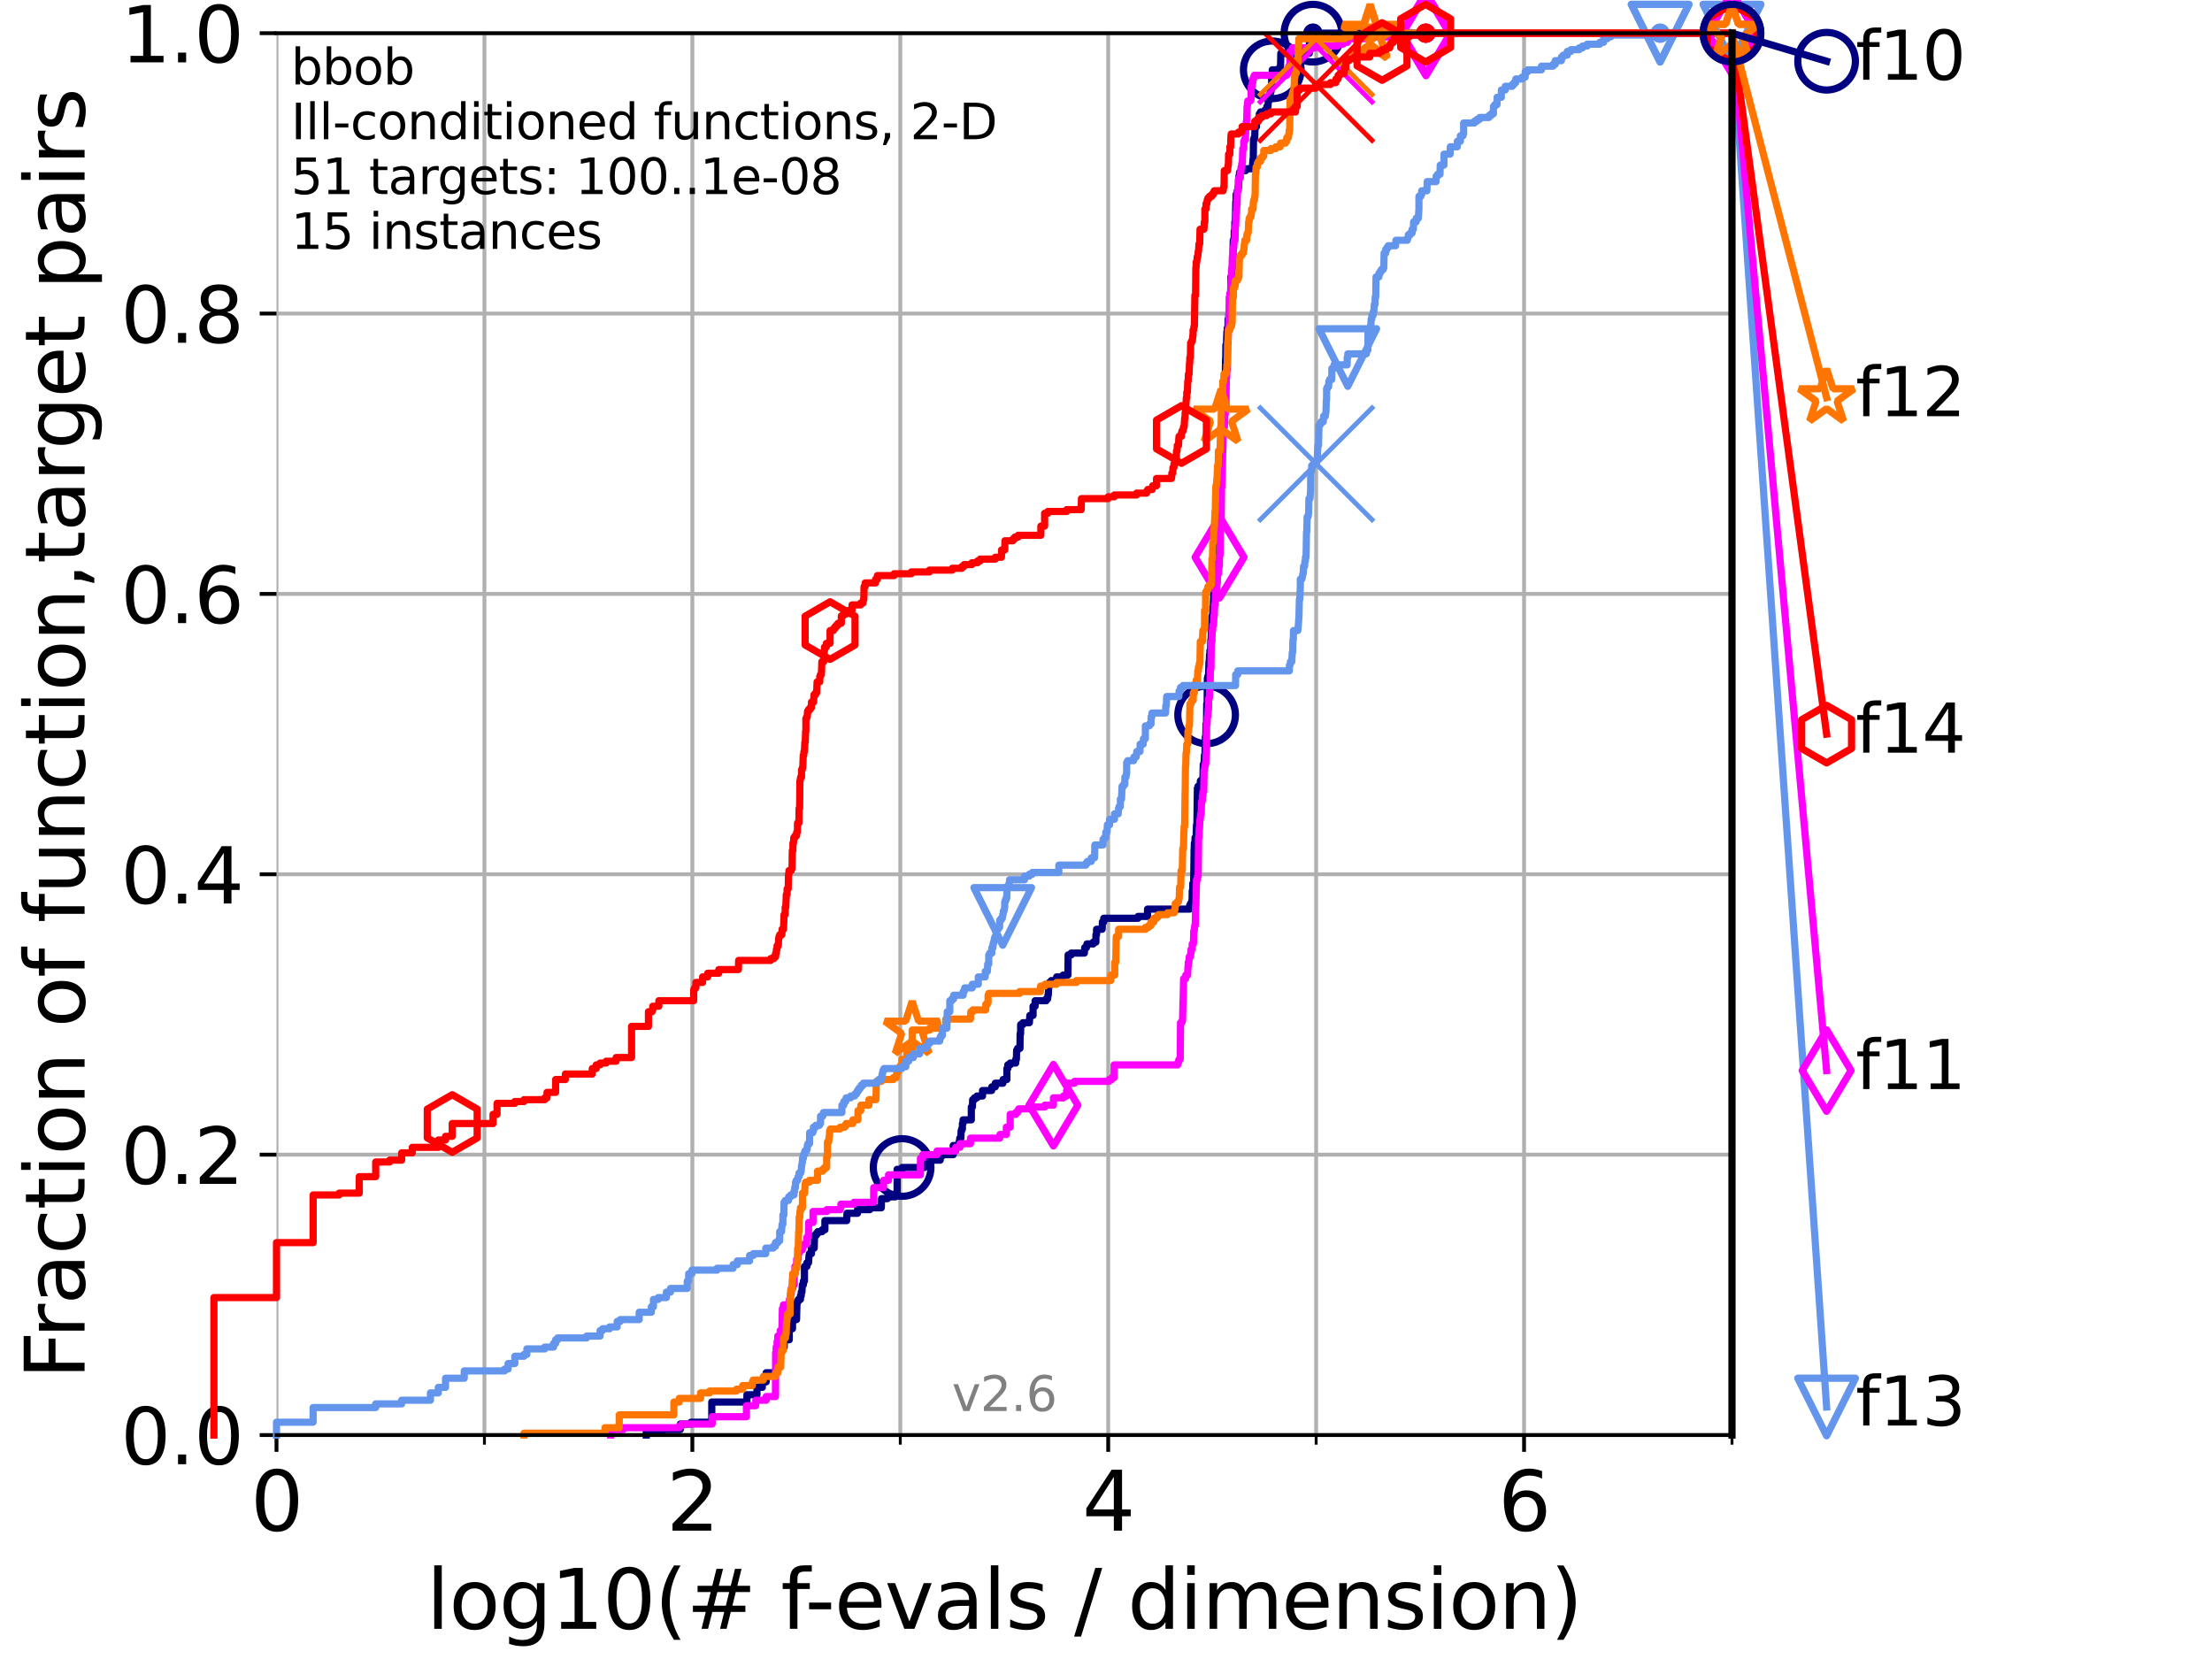 <?xml version="1.0" encoding="utf-8" standalone="no"?>
<!DOCTYPE svg PUBLIC "-//W3C//DTD SVG 1.1//EN"
  "http://www.w3.org/Graphics/SVG/1.1/DTD/svg11.dtd">
<svg xmlns:xlink="http://www.w3.org/1999/xlink" width="460.8pt" height="345.6pt" viewBox="0 0 460.8 345.6" xmlns="http://www.w3.org/2000/svg" version="1.1">
 <defs>
  <style type="text/css">*{stroke-linejoin: round; stroke-linecap: butt}</style>
 </defs>
 <g id="figure_1">
  <g id="patch_1">
   <path d="M 0 345.6 
L 460.8 345.6 
L 460.8 0 
L 0 0 
z
" style="fill: #ffffff"/>
  </g>
  <g id="axes_1">
   <g id="patch_2">
    <path d="M 57.6 298.944 
L 360.806 298.944 
L 360.806 6.912 
L 57.6 6.912 
z
" style="fill: #ffffff"/>
   </g>
   <g id="matplotlib.axis_1">
    <g id="xtick_1">
     <g id="line2d_1">
      <path d="M 57.6 298.944 
L 57.6 6.912 
" clip-path="url(#pa1fd79b1e5)" style="fill: none; stroke: #b0b0b0; stroke-width: 0.8; stroke-linecap: square"/>
     </g>
     <g id="line2d_2">
      <defs>
       <path id="m28d88f0d47" d="M 0 0 
L 0 3.5 
" style="stroke: #000000; stroke-width: 0.8"/>
      </defs>
      <g>
       <use xlink:href="#m28d88f0d47" x="57.6" y="298.944" style="stroke: #000000; stroke-width: 0.8"/>
      </g>
     </g>
     <g id="text_1">
      <!-- 0 -->
      <g transform="translate(52.192 318.861)scale(0.17 -0.17)">
       <defs>
        <path id="DejaVuSans-30" d="M 2034 4250 
Q 1547 4250 1301 3770 
Q 1056 3291 1056 2328 
Q 1056 1369 1301 889 
Q 1547 409 2034 409 
Q 2525 409 2770 889 
Q 3016 1369 3016 2328 
Q 3016 3291 2770 3770 
Q 2525 4250 2034 4250 
z
M 2034 4750 
Q 2819 4750 3233 4129 
Q 3647 3509 3647 2328 
Q 3647 1150 3233 529 
Q 2819 -91 2034 -91 
Q 1250 -91 836 529 
Q 422 1150 422 2328 
Q 422 3509 836 4129 
Q 1250 4750 2034 4750 
z
" transform="scale(0.016)"/>
       </defs>
       <use xlink:href="#DejaVuSans-30"/>
      </g>
     </g>
    </g>
    <g id="xtick_2">
     <g id="line2d_3">
      <path d="M 144.23 298.944 
L 144.23 6.912 
" clip-path="url(#pa1fd79b1e5)" style="fill: none; stroke: #b0b0b0; stroke-width: 0.8; stroke-linecap: square"/>
     </g>
     <g id="line2d_4">
      <g>
       <use xlink:href="#m28d88f0d47" x="144.23" y="298.944" style="stroke: #000000; stroke-width: 0.8"/>
      </g>
     </g>
     <g id="text_2">
      <!-- 2 -->
      <g transform="translate(138.822 318.861)scale(0.17 -0.17)">
       <defs>
        <path id="DejaVuSans-32" d="M 1228 531 
L 3431 531 
L 3431 0 
L 469 0 
L 469 531 
Q 828 903 1448 1529 
Q 2069 2156 2228 2338 
Q 2531 2678 2651 2914 
Q 2772 3150 2772 3378 
Q 2772 3750 2511 3984 
Q 2250 4219 1831 4219 
Q 1534 4219 1204 4116 
Q 875 4013 500 3803 
L 500 4441 
Q 881 4594 1212 4672 
Q 1544 4750 1819 4750 
Q 2544 4750 2975 4387 
Q 3406 4025 3406 3419 
Q 3406 3131 3298 2873 
Q 3191 2616 2906 2266 
Q 2828 2175 2409 1742 
Q 1991 1309 1228 531 
z
" transform="scale(0.016)"/>
       </defs>
       <use xlink:href="#DejaVuSans-32"/>
      </g>
     </g>
    </g>
    <g id="xtick_3">
     <g id="line2d_5">
      <path d="M 230.861 298.944 
L 230.861 6.912 
" clip-path="url(#pa1fd79b1e5)" style="fill: none; stroke: #b0b0b0; stroke-width: 0.8; stroke-linecap: square"/>
     </g>
     <g id="line2d_6">
      <g>
       <use xlink:href="#m28d88f0d47" x="230.861" y="298.944" style="stroke: #000000; stroke-width: 0.8"/>
      </g>
     </g>
     <g id="text_3">
      <!-- 4 -->
      <g transform="translate(225.453 318.861)scale(0.17 -0.17)">
       <defs>
        <path id="DejaVuSans-34" d="M 2419 4116 
L 825 1625 
L 2419 1625 
L 2419 4116 
z
M 2253 4666 
L 3047 4666 
L 3047 1625 
L 3713 1625 
L 3713 1100 
L 3047 1100 
L 3047 0 
L 2419 0 
L 2419 1100 
L 313 1100 
L 313 1709 
L 2253 4666 
z
" transform="scale(0.016)"/>
       </defs>
       <use xlink:href="#DejaVuSans-34"/>
      </g>
     </g>
    </g>
    <g id="xtick_4">
     <g id="line2d_7">
      <path d="M 317.491 298.944 
L 317.491 6.912 
" clip-path="url(#pa1fd79b1e5)" style="fill: none; stroke: #b0b0b0; stroke-width: 0.8; stroke-linecap: square"/>
     </g>
     <g id="line2d_8">
      <g>
       <use xlink:href="#m28d88f0d47" x="317.491" y="298.944" style="stroke: #000000; stroke-width: 0.8"/>
      </g>
     </g>
     <g id="text_4">
      <!-- 6 -->
      <g transform="translate(312.083 318.861)scale(0.17 -0.17)">
       <defs>
        <path id="DejaVuSans-36" d="M 2113 2584 
Q 1688 2584 1439 2293 
Q 1191 2003 1191 1497 
Q 1191 994 1439 701 
Q 1688 409 2113 409 
Q 2538 409 2786 701 
Q 3034 994 3034 1497 
Q 3034 2003 2786 2293 
Q 2538 2584 2113 2584 
z
M 3366 4563 
L 3366 3988 
Q 3128 4100 2886 4159 
Q 2644 4219 2406 4219 
Q 1781 4219 1451 3797 
Q 1122 3375 1075 2522 
Q 1259 2794 1537 2939 
Q 1816 3084 2150 3084 
Q 2853 3084 3261 2657 
Q 3669 2231 3669 1497 
Q 3669 778 3244 343 
Q 2819 -91 2113 -91 
Q 1303 -91 875 529 
Q 447 1150 447 2328 
Q 447 3434 972 4092 
Q 1497 4750 2381 4750 
Q 2619 4750 2861 4703 
Q 3103 4656 3366 4563 
z
" transform="scale(0.016)"/>
       </defs>
       <use xlink:href="#DejaVuSans-36"/>
      </g>
     </g>
    </g>
    <g id="xtick_5">
     <g id="line2d_9">
      <path d="M 100.915 298.944 
L 100.915 6.912 
" clip-path="url(#pa1fd79b1e5)" style="fill: none; stroke: #b0b0b0; stroke-width: 0.8; stroke-linecap: square"/>
     </g>
     <g id="line2d_10">
      <defs>
       <path id="m5c992766cd" d="M 0 0 
L 0 2 
" style="stroke: #000000; stroke-width: 0.6"/>
      </defs>
      <g>
       <use xlink:href="#m5c992766cd" x="100.915" y="298.944" style="stroke: #000000; stroke-width: 0.6"/>
      </g>
     </g>
    </g>
    <g id="xtick_6">
     <g id="line2d_11">
      <path d="M 187.546 298.944 
L 187.546 6.912 
" clip-path="url(#pa1fd79b1e5)" style="fill: none; stroke: #b0b0b0; stroke-width: 0.8; stroke-linecap: square"/>
     </g>
     <g id="line2d_12">
      <g>
       <use xlink:href="#m5c992766cd" x="187.546" y="298.944" style="stroke: #000000; stroke-width: 0.6"/>
      </g>
     </g>
    </g>
    <g id="xtick_7">
     <g id="line2d_13">
      <path d="M 274.176 298.944 
L 274.176 6.912 
" clip-path="url(#pa1fd79b1e5)" style="fill: none; stroke: #b0b0b0; stroke-width: 0.8; stroke-linecap: square"/>
     </g>
     <g id="line2d_14">
      <g>
       <use xlink:href="#m5c992766cd" x="274.176" y="298.944" style="stroke: #000000; stroke-width: 0.6"/>
      </g>
     </g>
    </g>
    <g id="xtick_8">
     <g id="line2d_15">
      <path d="M 360.806 298.944 
L 360.806 6.912 
" clip-path="url(#pa1fd79b1e5)" style="fill: none; stroke: #b0b0b0; stroke-width: 0.8; stroke-linecap: square"/>
     </g>
     <g id="line2d_16">
      <g>
       <use xlink:href="#m5c992766cd" x="360.806" y="298.944" style="stroke: #000000; stroke-width: 0.6"/>
      </g>
     </g>
    </g>
    <g id="text_5">
     <!-- log10(# f-evals / dimension) -->
     <g transform="translate(88.823 339.314)scale(0.17 -0.17)">
      <defs>
       <path id="DejaVuSans-6c" d="M 603 4863 
L 1178 4863 
L 1178 0 
L 603 0 
L 603 4863 
z
" transform="scale(0.016)"/>
       <path id="DejaVuSans-6f" d="M 1959 3097 
Q 1497 3097 1228 2736 
Q 959 2375 959 1747 
Q 959 1119 1226 758 
Q 1494 397 1959 397 
Q 2419 397 2687 759 
Q 2956 1122 2956 1747 
Q 2956 2369 2687 2733 
Q 2419 3097 1959 3097 
z
M 1959 3584 
Q 2709 3584 3137 3096 
Q 3566 2609 3566 1747 
Q 3566 888 3137 398 
Q 2709 -91 1959 -91 
Q 1206 -91 779 398 
Q 353 888 353 1747 
Q 353 2609 779 3096 
Q 1206 3584 1959 3584 
z
" transform="scale(0.016)"/>
       <path id="DejaVuSans-67" d="M 2906 1791 
Q 2906 2416 2648 2759 
Q 2391 3103 1925 3103 
Q 1463 3103 1205 2759 
Q 947 2416 947 1791 
Q 947 1169 1205 825 
Q 1463 481 1925 481 
Q 2391 481 2648 825 
Q 2906 1169 2906 1791 
z
M 3481 434 
Q 3481 -459 3084 -895 
Q 2688 -1331 1869 -1331 
Q 1566 -1331 1297 -1286 
Q 1028 -1241 775 -1147 
L 775 -588 
Q 1028 -725 1275 -790 
Q 1522 -856 1778 -856 
Q 2344 -856 2625 -561 
Q 2906 -266 2906 331 
L 2906 616 
Q 2728 306 2450 153 
Q 2172 0 1784 0 
Q 1141 0 747 490 
Q 353 981 353 1791 
Q 353 2603 747 3093 
Q 1141 3584 1784 3584 
Q 2172 3584 2450 3431 
Q 2728 3278 2906 2969 
L 2906 3500 
L 3481 3500 
L 3481 434 
z
" transform="scale(0.016)"/>
       <path id="DejaVuSans-31" d="M 794 531 
L 1825 531 
L 1825 4091 
L 703 3866 
L 703 4441 
L 1819 4666 
L 2450 4666 
L 2450 531 
L 3481 531 
L 3481 0 
L 794 0 
L 794 531 
z
" transform="scale(0.016)"/>
       <path id="DejaVuSans-28" d="M 1984 4856 
Q 1566 4138 1362 3434 
Q 1159 2731 1159 2009 
Q 1159 1288 1364 580 
Q 1569 -128 1984 -844 
L 1484 -844 
Q 1016 -109 783 600 
Q 550 1309 550 2009 
Q 550 2706 781 3412 
Q 1013 4119 1484 4856 
L 1984 4856 
z
" transform="scale(0.016)"/>
       <path id="DejaVuSans-23" d="M 3272 2816 
L 2363 2816 
L 2100 1772 
L 3016 1772 
L 3272 2816 
z
M 2803 4594 
L 2478 3297 
L 3391 3297 
L 3719 4594 
L 4219 4594 
L 3897 3297 
L 4872 3297 
L 4872 2816 
L 3775 2816 
L 3519 1772 
L 4513 1772 
L 4513 1294 
L 3397 1294 
L 3072 0 
L 2572 0 
L 2894 1294 
L 1978 1294 
L 1656 0 
L 1153 0 
L 1478 1294 
L 494 1294 
L 494 1772 
L 1594 1772 
L 1856 2816 
L 850 2816 
L 850 3297 
L 1978 3297 
L 2297 4594 
L 2803 4594 
z
" transform="scale(0.016)"/>
       <path id="DejaVuSans-20" transform="scale(0.016)"/>
       <path id="DejaVuSans-66" d="M 2375 4863 
L 2375 4384 
L 1825 4384 
Q 1516 4384 1395 4259 
Q 1275 4134 1275 3809 
L 1275 3500 
L 2222 3500 
L 2222 3053 
L 1275 3053 
L 1275 0 
L 697 0 
L 697 3053 
L 147 3053 
L 147 3500 
L 697 3500 
L 697 3744 
Q 697 4328 969 4595 
Q 1241 4863 1831 4863 
L 2375 4863 
z
" transform="scale(0.016)"/>
       <path id="DejaVuSans-2d" d="M 313 2009 
L 1997 2009 
L 1997 1497 
L 313 1497 
L 313 2009 
z
" transform="scale(0.016)"/>
       <path id="DejaVuSans-65" d="M 3597 1894 
L 3597 1613 
L 953 1613 
Q 991 1019 1311 708 
Q 1631 397 2203 397 
Q 2534 397 2845 478 
Q 3156 559 3463 722 
L 3463 178 
Q 3153 47 2828 -22 
Q 2503 -91 2169 -91 
Q 1331 -91 842 396 
Q 353 884 353 1716 
Q 353 2575 817 3079 
Q 1281 3584 2069 3584 
Q 2775 3584 3186 3129 
Q 3597 2675 3597 1894 
z
M 3022 2063 
Q 3016 2534 2758 2815 
Q 2500 3097 2075 3097 
Q 1594 3097 1305 2825 
Q 1016 2553 972 2059 
L 3022 2063 
z
" transform="scale(0.016)"/>
       <path id="DejaVuSans-76" d="M 191 3500 
L 800 3500 
L 1894 563 
L 2988 3500 
L 3597 3500 
L 2284 0 
L 1503 0 
L 191 3500 
z
" transform="scale(0.016)"/>
       <path id="DejaVuSans-61" d="M 2194 1759 
Q 1497 1759 1228 1600 
Q 959 1441 959 1056 
Q 959 750 1161 570 
Q 1363 391 1709 391 
Q 2188 391 2477 730 
Q 2766 1069 2766 1631 
L 2766 1759 
L 2194 1759 
z
M 3341 1997 
L 3341 0 
L 2766 0 
L 2766 531 
Q 2569 213 2275 61 
Q 1981 -91 1556 -91 
Q 1019 -91 701 211 
Q 384 513 384 1019 
Q 384 1609 779 1909 
Q 1175 2209 1959 2209 
L 2766 2209 
L 2766 2266 
Q 2766 2663 2505 2880 
Q 2244 3097 1772 3097 
Q 1472 3097 1187 3025 
Q 903 2953 641 2809 
L 641 3341 
Q 956 3463 1253 3523 
Q 1550 3584 1831 3584 
Q 2591 3584 2966 3190 
Q 3341 2797 3341 1997 
z
" transform="scale(0.016)"/>
       <path id="DejaVuSans-73" d="M 2834 3397 
L 2834 2853 
Q 2591 2978 2328 3040 
Q 2066 3103 1784 3103 
Q 1356 3103 1142 2972 
Q 928 2841 928 2578 
Q 928 2378 1081 2264 
Q 1234 2150 1697 2047 
L 1894 2003 
Q 2506 1872 2764 1633 
Q 3022 1394 3022 966 
Q 3022 478 2636 193 
Q 2250 -91 1575 -91 
Q 1294 -91 989 -36 
Q 684 19 347 128 
L 347 722 
Q 666 556 975 473 
Q 1284 391 1588 391 
Q 1994 391 2212 530 
Q 2431 669 2431 922 
Q 2431 1156 2273 1281 
Q 2116 1406 1581 1522 
L 1381 1569 
Q 847 1681 609 1914 
Q 372 2147 372 2553 
Q 372 3047 722 3315 
Q 1072 3584 1716 3584 
Q 2034 3584 2315 3537 
Q 2597 3491 2834 3397 
z
" transform="scale(0.016)"/>
       <path id="DejaVuSans-2f" d="M 1625 4666 
L 2156 4666 
L 531 -594 
L 0 -594 
L 1625 4666 
z
" transform="scale(0.016)"/>
       <path id="DejaVuSans-64" d="M 2906 2969 
L 2906 4863 
L 3481 4863 
L 3481 0 
L 2906 0 
L 2906 525 
Q 2725 213 2448 61 
Q 2172 -91 1784 -91 
Q 1150 -91 751 415 
Q 353 922 353 1747 
Q 353 2572 751 3078 
Q 1150 3584 1784 3584 
Q 2172 3584 2448 3432 
Q 2725 3281 2906 2969 
z
M 947 1747 
Q 947 1113 1208 752 
Q 1469 391 1925 391 
Q 2381 391 2643 752 
Q 2906 1113 2906 1747 
Q 2906 2381 2643 2742 
Q 2381 3103 1925 3103 
Q 1469 3103 1208 2742 
Q 947 2381 947 1747 
z
" transform="scale(0.016)"/>
       <path id="DejaVuSans-69" d="M 603 3500 
L 1178 3500 
L 1178 0 
L 603 0 
L 603 3500 
z
M 603 4863 
L 1178 4863 
L 1178 4134 
L 603 4134 
L 603 4863 
z
" transform="scale(0.016)"/>
       <path id="DejaVuSans-6d" d="M 3328 2828 
Q 3544 3216 3844 3400 
Q 4144 3584 4550 3584 
Q 5097 3584 5394 3201 
Q 5691 2819 5691 2113 
L 5691 0 
L 5113 0 
L 5113 2094 
Q 5113 2597 4934 2840 
Q 4756 3084 4391 3084 
Q 3944 3084 3684 2787 
Q 3425 2491 3425 1978 
L 3425 0 
L 2847 0 
L 2847 2094 
Q 2847 2600 2669 2842 
Q 2491 3084 2119 3084 
Q 1678 3084 1418 2786 
Q 1159 2488 1159 1978 
L 1159 0 
L 581 0 
L 581 3500 
L 1159 3500 
L 1159 2956 
Q 1356 3278 1631 3431 
Q 1906 3584 2284 3584 
Q 2666 3584 2933 3390 
Q 3200 3197 3328 2828 
z
" transform="scale(0.016)"/>
       <path id="DejaVuSans-6e" d="M 3513 2113 
L 3513 0 
L 2938 0 
L 2938 2094 
Q 2938 2591 2744 2837 
Q 2550 3084 2163 3084 
Q 1697 3084 1428 2787 
Q 1159 2491 1159 1978 
L 1159 0 
L 581 0 
L 581 3500 
L 1159 3500 
L 1159 2956 
Q 1366 3272 1645 3428 
Q 1925 3584 2291 3584 
Q 2894 3584 3203 3211 
Q 3513 2838 3513 2113 
z
" transform="scale(0.016)"/>
       <path id="DejaVuSans-29" d="M 513 4856 
L 1013 4856 
Q 1481 4119 1714 3412 
Q 1947 2706 1947 2009 
Q 1947 1309 1714 600 
Q 1481 -109 1013 -844 
L 513 -844 
Q 928 -128 1133 580 
Q 1338 1288 1338 2009 
Q 1338 2731 1133 3434 
Q 928 4138 513 4856 
z
" transform="scale(0.016)"/>
      </defs>
      <use xlink:href="#DejaVuSans-6c"/>
      <use xlink:href="#DejaVuSans-6f" x="27.783"/>
      <use xlink:href="#DejaVuSans-67" x="88.965"/>
      <use xlink:href="#DejaVuSans-31" x="152.441"/>
      <use xlink:href="#DejaVuSans-30" x="216.064"/>
      <use xlink:href="#DejaVuSans-28" x="279.688"/>
      <use xlink:href="#DejaVuSans-23" x="318.701"/>
      <use xlink:href="#DejaVuSans-20" x="402.49"/>
      <use xlink:href="#DejaVuSans-66" x="434.277"/>
      <use xlink:href="#DejaVuSans-2d" x="463.982"/>
      <use xlink:href="#DejaVuSans-65" x="500.066"/>
      <use xlink:href="#DejaVuSans-76" x="561.59"/>
      <use xlink:href="#DejaVuSans-61" x="620.77"/>
      <use xlink:href="#DejaVuSans-6c" x="682.049"/>
      <use xlink:href="#DejaVuSans-73" x="709.832"/>
      <use xlink:href="#DejaVuSans-20" x="761.932"/>
      <use xlink:href="#DejaVuSans-2f" x="793.719"/>
      <use xlink:href="#DejaVuSans-20" x="827.41"/>
      <use xlink:href="#DejaVuSans-64" x="859.197"/>
      <use xlink:href="#DejaVuSans-69" x="922.674"/>
      <use xlink:href="#DejaVuSans-6d" x="950.457"/>
      <use xlink:href="#DejaVuSans-65" x="1047.869"/>
      <use xlink:href="#DejaVuSans-6e" x="1109.393"/>
      <use xlink:href="#DejaVuSans-73" x="1172.771"/>
      <use xlink:href="#DejaVuSans-69" x="1224.871"/>
      <use xlink:href="#DejaVuSans-6f" x="1252.654"/>
      <use xlink:href="#DejaVuSans-6e" x="1313.836"/>
      <use xlink:href="#DejaVuSans-29" x="1377.215"/>
     </g>
    </g>
   </g>
   <g id="matplotlib.axis_2">
    <g id="ytick_1">
     <g id="line2d_17">
      <path d="M 57.6 298.944 
L 360.806 298.944 
" clip-path="url(#pa1fd79b1e5)" style="fill: none; stroke: #b0b0b0; stroke-width: 0.8; stroke-linecap: square"/>
     </g>
     <g id="line2d_18">
      <defs>
       <path id="me2e1466174" d="M 0 0 
L -3.5 0 
" style="stroke: #000000; stroke-width: 0.8"/>
      </defs>
      <g>
       <use xlink:href="#me2e1466174" x="57.6" y="298.944" style="stroke: #000000; stroke-width: 0.8"/>
      </g>
     </g>
     <g id="text_6">
      <!-- 0.0 -->
      <g transform="translate(25.155 305.023)scale(0.16 -0.16)">
       <defs>
        <path id="DejaVuSans-2e" d="M 684 794 
L 1344 794 
L 1344 0 
L 684 0 
L 684 794 
z
" transform="scale(0.016)"/>
       </defs>
       <use xlink:href="#DejaVuSans-30"/>
       <use xlink:href="#DejaVuSans-2e" x="63.623"/>
       <use xlink:href="#DejaVuSans-30" x="95.41"/>
      </g>
     </g>
    </g>
    <g id="ytick_2">
     <g id="line2d_19">
      <path d="M 57.6 240.538 
L 360.806 240.538 
" clip-path="url(#pa1fd79b1e5)" style="fill: none; stroke: #b0b0b0; stroke-width: 0.8; stroke-linecap: square"/>
     </g>
     <g id="line2d_20">
      <g>
       <use xlink:href="#me2e1466174" x="57.6" y="240.538" style="stroke: #000000; stroke-width: 0.8"/>
      </g>
     </g>
     <g id="text_7">
      <!-- 0.2 -->
      <g transform="translate(25.155 246.616)scale(0.16 -0.16)">
       <use xlink:href="#DejaVuSans-30"/>
       <use xlink:href="#DejaVuSans-2e" x="63.623"/>
       <use xlink:href="#DejaVuSans-32" x="95.41"/>
      </g>
     </g>
    </g>
    <g id="ytick_3">
     <g id="line2d_21">
      <path d="M 57.6 182.131 
L 360.806 182.131 
" clip-path="url(#pa1fd79b1e5)" style="fill: none; stroke: #b0b0b0; stroke-width: 0.8; stroke-linecap: square"/>
     </g>
     <g id="line2d_22">
      <g>
       <use xlink:href="#me2e1466174" x="57.6" y="182.131" style="stroke: #000000; stroke-width: 0.8"/>
      </g>
     </g>
     <g id="text_8">
      <!-- 0.4 -->
      <g transform="translate(25.155 188.21)scale(0.16 -0.16)">
       <use xlink:href="#DejaVuSans-30"/>
       <use xlink:href="#DejaVuSans-2e" x="63.623"/>
       <use xlink:href="#DejaVuSans-34" x="95.41"/>
      </g>
     </g>
    </g>
    <g id="ytick_4">
     <g id="line2d_23">
      <path d="M 57.6 123.725 
L 360.806 123.725 
" clip-path="url(#pa1fd79b1e5)" style="fill: none; stroke: #b0b0b0; stroke-width: 0.8; stroke-linecap: square"/>
     </g>
     <g id="line2d_24">
      <g>
       <use xlink:href="#me2e1466174" x="57.6" y="123.725" style="stroke: #000000; stroke-width: 0.8"/>
      </g>
     </g>
     <g id="text_9">
      <!-- 0.6 -->
      <g transform="translate(25.155 129.804)scale(0.16 -0.16)">
       <use xlink:href="#DejaVuSans-30"/>
       <use xlink:href="#DejaVuSans-2e" x="63.623"/>
       <use xlink:href="#DejaVuSans-36" x="95.41"/>
      </g>
     </g>
    </g>
    <g id="ytick_5">
     <g id="line2d_25">
      <path d="M 57.6 65.318 
L 360.806 65.318 
" clip-path="url(#pa1fd79b1e5)" style="fill: none; stroke: #b0b0b0; stroke-width: 0.8; stroke-linecap: square"/>
     </g>
     <g id="line2d_26">
      <g>
       <use xlink:href="#me2e1466174" x="57.6" y="65.318" style="stroke: #000000; stroke-width: 0.8"/>
      </g>
     </g>
     <g id="text_10">
      <!-- 0.8 -->
      <g transform="translate(25.155 71.397)scale(0.16 -0.16)">
       <defs>
        <path id="DejaVuSans-38" d="M 2034 2216 
Q 1584 2216 1326 1975 
Q 1069 1734 1069 1313 
Q 1069 891 1326 650 
Q 1584 409 2034 409 
Q 2484 409 2743 651 
Q 3003 894 3003 1313 
Q 3003 1734 2745 1975 
Q 2488 2216 2034 2216 
z
M 1403 2484 
Q 997 2584 770 2862 
Q 544 3141 544 3541 
Q 544 4100 942 4425 
Q 1341 4750 2034 4750 
Q 2731 4750 3128 4425 
Q 3525 4100 3525 3541 
Q 3525 3141 3298 2862 
Q 3072 2584 2669 2484 
Q 3125 2378 3379 2068 
Q 3634 1759 3634 1313 
Q 3634 634 3220 271 
Q 2806 -91 2034 -91 
Q 1263 -91 848 271 
Q 434 634 434 1313 
Q 434 1759 690 2068 
Q 947 2378 1403 2484 
z
M 1172 3481 
Q 1172 3119 1398 2916 
Q 1625 2713 2034 2713 
Q 2441 2713 2670 2916 
Q 2900 3119 2900 3481 
Q 2900 3844 2670 4047 
Q 2441 4250 2034 4250 
Q 1625 4250 1398 4047 
Q 1172 3844 1172 3481 
z
" transform="scale(0.016)"/>
       </defs>
       <use xlink:href="#DejaVuSans-30"/>
       <use xlink:href="#DejaVuSans-2e" x="63.623"/>
       <use xlink:href="#DejaVuSans-38" x="95.41"/>
      </g>
     </g>
    </g>
    <g id="ytick_6">
     <g id="line2d_27">
      <path d="M 57.6 6.912 
L 360.806 6.912 
" clip-path="url(#pa1fd79b1e5)" style="fill: none; stroke: #b0b0b0; stroke-width: 0.8; stroke-linecap: square"/>
     </g>
     <g id="line2d_28">
      <g>
       <use xlink:href="#me2e1466174" x="57.6" y="6.912" style="stroke: #000000; stroke-width: 0.8"/>
      </g>
     </g>
     <g id="text_11">
      <!-- 1.0 -->
      <g transform="translate(25.155 12.991)scale(0.16 -0.16)">
       <use xlink:href="#DejaVuSans-31"/>
       <use xlink:href="#DejaVuSans-2e" x="63.623"/>
       <use xlink:href="#DejaVuSans-30" x="95.41"/>
      </g>
     </g>
    </g>
    <g id="text_12">
     <!-- Fraction of function,target pairs -->
     <g transform="translate(17.62 287.313)rotate(-90)scale(0.17 -0.17)">
      <defs>
       <path id="DejaVuSans-46" d="M 628 4666 
L 3309 4666 
L 3309 4134 
L 1259 4134 
L 1259 2759 
L 3109 2759 
L 3109 2228 
L 1259 2228 
L 1259 0 
L 628 0 
L 628 4666 
z
" transform="scale(0.016)"/>
       <path id="DejaVuSans-72" d="M 2631 2963 
Q 2534 3019 2420 3045 
Q 2306 3072 2169 3072 
Q 1681 3072 1420 2755 
Q 1159 2438 1159 1844 
L 1159 0 
L 581 0 
L 581 3500 
L 1159 3500 
L 1159 2956 
Q 1341 3275 1631 3429 
Q 1922 3584 2338 3584 
Q 2397 3584 2469 3576 
Q 2541 3569 2628 3553 
L 2631 2963 
z
" transform="scale(0.016)"/>
       <path id="DejaVuSans-63" d="M 3122 3366 
L 3122 2828 
Q 2878 2963 2633 3030 
Q 2388 3097 2138 3097 
Q 1578 3097 1268 2742 
Q 959 2388 959 1747 
Q 959 1106 1268 751 
Q 1578 397 2138 397 
Q 2388 397 2633 464 
Q 2878 531 3122 666 
L 3122 134 
Q 2881 22 2623 -34 
Q 2366 -91 2075 -91 
Q 1284 -91 818 406 
Q 353 903 353 1747 
Q 353 2603 823 3093 
Q 1294 3584 2113 3584 
Q 2378 3584 2631 3529 
Q 2884 3475 3122 3366 
z
" transform="scale(0.016)"/>
       <path id="DejaVuSans-74" d="M 1172 4494 
L 1172 3500 
L 2356 3500 
L 2356 3053 
L 1172 3053 
L 1172 1153 
Q 1172 725 1289 603 
Q 1406 481 1766 481 
L 2356 481 
L 2356 0 
L 1766 0 
Q 1100 0 847 248 
Q 594 497 594 1153 
L 594 3053 
L 172 3053 
L 172 3500 
L 594 3500 
L 594 4494 
L 1172 4494 
z
" transform="scale(0.016)"/>
       <path id="DejaVuSans-75" d="M 544 1381 
L 544 3500 
L 1119 3500 
L 1119 1403 
Q 1119 906 1312 657 
Q 1506 409 1894 409 
Q 2359 409 2629 706 
Q 2900 1003 2900 1516 
L 2900 3500 
L 3475 3500 
L 3475 0 
L 2900 0 
L 2900 538 
Q 2691 219 2414 64 
Q 2138 -91 1772 -91 
Q 1169 -91 856 284 
Q 544 659 544 1381 
z
M 1991 3584 
L 1991 3584 
z
" transform="scale(0.016)"/>
       <path id="DejaVuSans-2c" d="M 750 794 
L 1409 794 
L 1409 256 
L 897 -744 
L 494 -744 
L 750 256 
L 750 794 
z
" transform="scale(0.016)"/>
       <path id="DejaVuSans-70" d="M 1159 525 
L 1159 -1331 
L 581 -1331 
L 581 3500 
L 1159 3500 
L 1159 2969 
Q 1341 3281 1617 3432 
Q 1894 3584 2278 3584 
Q 2916 3584 3314 3078 
Q 3713 2572 3713 1747 
Q 3713 922 3314 415 
Q 2916 -91 2278 -91 
Q 1894 -91 1617 61 
Q 1341 213 1159 525 
z
M 3116 1747 
Q 3116 2381 2855 2742 
Q 2594 3103 2138 3103 
Q 1681 3103 1420 2742 
Q 1159 2381 1159 1747 
Q 1159 1113 1420 752 
Q 1681 391 2138 391 
Q 2594 391 2855 752 
Q 3116 1113 3116 1747 
z
" transform="scale(0.016)"/>
      </defs>
      <use xlink:href="#DejaVuSans-46"/>
      <use xlink:href="#DejaVuSans-72" x="50.27"/>
      <use xlink:href="#DejaVuSans-61" x="91.383"/>
      <use xlink:href="#DejaVuSans-63" x="152.662"/>
      <use xlink:href="#DejaVuSans-74" x="207.643"/>
      <use xlink:href="#DejaVuSans-69" x="246.852"/>
      <use xlink:href="#DejaVuSans-6f" x="274.635"/>
      <use xlink:href="#DejaVuSans-6e" x="335.816"/>
      <use xlink:href="#DejaVuSans-20" x="399.195"/>
      <use xlink:href="#DejaVuSans-6f" x="430.982"/>
      <use xlink:href="#DejaVuSans-66" x="492.164"/>
      <use xlink:href="#DejaVuSans-20" x="527.369"/>
      <use xlink:href="#DejaVuSans-66" x="559.156"/>
      <use xlink:href="#DejaVuSans-75" x="594.361"/>
      <use xlink:href="#DejaVuSans-6e" x="657.74"/>
      <use xlink:href="#DejaVuSans-63" x="721.119"/>
      <use xlink:href="#DejaVuSans-74" x="776.1"/>
      <use xlink:href="#DejaVuSans-69" x="815.309"/>
      <use xlink:href="#DejaVuSans-6f" x="843.092"/>
      <use xlink:href="#DejaVuSans-6e" x="904.273"/>
      <use xlink:href="#DejaVuSans-2c" x="967.652"/>
      <use xlink:href="#DejaVuSans-74" x="999.439"/>
      <use xlink:href="#DejaVuSans-61" x="1038.648"/>
      <use xlink:href="#DejaVuSans-72" x="1099.928"/>
      <use xlink:href="#DejaVuSans-67" x="1139.291"/>
      <use xlink:href="#DejaVuSans-65" x="1202.768"/>
      <use xlink:href="#DejaVuSans-74" x="1264.291"/>
      <use xlink:href="#DejaVuSans-20" x="1303.5"/>
      <use xlink:href="#DejaVuSans-70" x="1335.287"/>
      <use xlink:href="#DejaVuSans-61" x="1398.764"/>
      <use xlink:href="#DejaVuSans-69" x="1460.043"/>
      <use xlink:href="#DejaVuSans-72" x="1487.826"/>
      <use xlink:href="#DejaVuSans-73" x="1528.939"/>
     </g>
    </g>
   </g>
   <g id="line2d_29">
    <defs>
     <path id="mcdc0d0aa42" d="M 0 1.5 
C 0.398 1.5 0.779 1.342 1.061 1.061 
C 1.342 0.779 1.5 0.398 1.5 0 
C 1.5 -0.398 1.342 -0.779 1.061 -1.061 
C 0.779 -1.342 0.398 -1.5 0 -1.5 
C -0.398 -1.5 -0.779 -1.342 -1.061 -1.061 
C -1.342 -0.779 -1.5 -0.398 -1.5 0 
C -1.5 0.398 -1.342 0.779 -1.061 1.061 
C -0.779 1.342 -0.398 1.5 0 1.5 
z
" style="stroke: #000080"/>
    </defs>
    <g>
     <use xlink:href="#mcdc0d0aa42" x="273.506" y="6.912" style="fill: #000080; stroke: #000080"/>
     <use xlink:href="#mcdc0d0aa42" x="273.506" y="6.912" style="fill: #000080; stroke: #000080"/>
    </g>
   </g>
   <g id="line2d_30">
    <path d="M 134.621 298.944 
L 134.621 298.181 
L 138.051 298.181 
L 138.051 297.799 
L 141.718 297.799 
L 141.718 296.654 
L 143.946 296.654 
L 143.946 296.272 
L 148.277 296.272 
L 148.277 292.073 
L 155.599 292.073 
L 155.599 290.546 
L 157.688 290.546 
L 157.688 289.019 
L 158.804 289.019 
L 158.804 287.874 
L 159.61 287.874 
L 159.61 285.965 
L 161.803 285.965 
L 161.913 284.438 
L 162.492 284.438 
L 162.528 282.147 
L 162.634 282.147 
L 162.634 280.62 
L 163.363 280.62 
L 163.363 279.093 
L 164.421 279.093 
L 164.421 276.803 
L 165.084 276.803 
L 165.115 274.894 
L 165.934 274.894 
L 166.023 271.459 
L 166.111 271.459 
L 166.111 271.077 
L 166.316 271.077 
L 166.316 270.695 
L 166.747 270.695 
L 166.747 269.932 
L 166.917 269.932 
L 166.917 269.168 
L 167.057 269.168 
L 167.141 267.641 
L 167.362 267.641 
L 167.362 266.878 
L 167.581 266.878 
L 167.581 263.824 
L 168.09 263.824 
L 168.09 263.06 
L 168.431 263.06 
L 168.535 261.533 
L 168.612 261.533 
L 168.612 261.152 
L 169.044 261.152 
L 169.044 260.006 
L 169.614 260.006 
L 169.687 257.334 
L 170.048 257.334 
L 170.048 256.952 
L 170.356 256.952 
L 170.356 256.571 
L 171.271 256.571 
L 171.271 256.189 
L 171.843 256.189 
L 171.843 254.28 
L 176.385 254.28 
L 176.436 252.753 
L 178.629 252.753 
L 178.629 251.99 
L 181.195 251.99 
L 181.195 251.608 
L 183.593 251.608 
L 183.64 249.699 
L 184.883 249.699 
L 184.883 249.318 
L 186.541 249.318 
L 186.62 248.554 
L 186.885 248.554 
L 186.885 243.592 
L 187.927 243.592 
L 187.927 243.21 
L 192.604 243.21 
L 192.604 242.446 
L 193.1 242.446 
L 193.1 242.065 
L 193.385 242.065 
L 193.385 241.683 
L 195.856 241.683 
L 195.856 240.919 
L 196.174 240.919 
L 196.174 240.538 
L 198.571 240.538 
L 198.571 238.629 
L 199.787 238.629 
L 199.787 237.865 
L 199.9 237.865 
L 199.934 237.102 
L 200.166 237.102 
L 200.219 235.575 
L 200.329 235.575 
L 200.329 235.193 
L 200.486 235.193 
L 200.486 234.048 
L 200.622 234.048 
L 200.622 233.285 
L 202.343 233.285 
L 202.343 230.612 
L 202.561 230.612 
L 202.624 229.085 
L 202.979 229.085 
L 202.979 228.704 
L 203.514 228.704 
L 203.514 228.322 
L 204.677 228.322 
L 204.677 227.177 
L 206.575 227.177 
L 206.606 226.413 
L 207.33 226.413 
L 207.33 225.65 
L 208.92 225.65 
L 208.965 224.886 
L 209.756 224.886 
L 209.756 222.596 
L 209.942 222.596 
L 209.942 221.832 
L 210.433 221.832 
L 210.433 221.451 
L 211.587 221.451 
L 211.587 220.687 
L 211.733 220.687 
L 211.783 218.778 
L 211.979 218.778 
L 211.979 218.397 
L 212.475 218.397 
L 212.512 215.343 
L 212.609 215.343 
L 212.624 213.434 
L 213.082 213.434 
L 213.082 213.052 
L 214.436 213.052 
L 214.54 211.525 
L 215.208 211.525 
L 215.208 209.617 
L 215.634 209.617 
L 215.636 208.471 
L 217.936 208.471 
L 217.936 208.09 
L 218.249 208.09 
L 218.295 207.326 
L 218.374 207.326 
L 218.471 205.417 
L 218.621 205.417 
L 218.621 204.654 
L 219.006 204.654 
L 219.006 204.272 
L 220.122 204.272 
L 220.122 203.509 
L 221.456 203.509 
L 221.456 203.127 
L 222.467 203.127 
L 222.512 198.928 
L 223.138 198.928 
L 223.138 198.546 
L 225.892 198.546 
L 225.962 197.401 
L 226.325 197.401 
L 226.435 196.637 
L 227.745 196.637 
L 227.745 196.256 
L 228.3 196.256 
L 228.3 194.729 
L 228.433 194.729 
L 228.433 193.583 
L 229.6 193.583 
L 229.647 192.056 
L 229.927 192.056 
L 229.927 191.293 
L 237.07 191.293 
L 237.07 190.911 
L 239.045 190.911 
L 239.052 189.384 
L 247.818 189.384 
L 247.818 188.621 
L 247.993 188.621 
L 247.993 188.239 
L 248.207 188.239 
L 248.309 187.476 
L 248.335 187.476 
L 248.367 185.567 
L 248.475 185.567 
L 248.479 184.04 
L 248.659 184.04 
L 248.76 176.787 
L 248.795 176.787 
L 248.805 175.642 
L 248.915 175.642 
L 248.959 174.496 
L 249.162 174.496 
L 249.26 171.824 
L 249.335 171.824 
L 249.439 164.189 
L 249.563 164.189 
L 249.563 163.808 
L 249.978 163.808 
L 250.067 162.662 
L 250.434 162.662 
L 250.434 162.281 
L 250.595 162.281 
L 250.658 159.227 
L 250.837 159.227 
L 250.915 157.318 
L 251.02 157.318 
L 251.095 153.501 
L 251.189 153.501 
L 251.232 150.828 
L 251.343 150.828 
L 251.38 146.629 
L 251.475 146.629 
L 251.518 141.285 
L 251.608 141.285 
L 251.608 140.903 
L 251.747 140.903 
L 251.854 137.849 
L 251.91 137.849 
L 251.97 136.322 
L 252.041 136.322 
L 252.041 135.559 
L 252.165 135.559 
L 252.247 133.268 
L 252.305 133.268 
L 252.416 130.214 
L 252.418 130.214 
L 252.478 128.306 
L 252.6 128.306 
L 252.706 126.397 
L 252.751 126.397 
L 252.85 123.725 
L 252.972 123.725 
L 253.02 121.053 
L 253.116 121.053 
L 253.21 118.762 
L 253.245 118.762 
L 253.307 116.09 
L 253.418 116.09 
L 253.472 112.654 
L 253.529 112.654 
L 253.604 107.31 
L 253.823 107.31 
L 253.87 105.783 
L 253.946 105.783 
L 254.025 101.966 
L 254.079 101.966 
L 254.171 99.293 
L 254.198 99.293 
L 254.301 93.186 
L 254.359 93.186 
L 254.382 88.986 
L 254.585 88.986 
L 254.615 85.932 
L 254.8 85.932 
L 254.8 83.26 
L 255.037 83.26 
L 255.137 79.825 
L 255.226 79.825 
L 255.306 74.862 
L 255.339 74.862 
L 255.38 71.808 
L 255.481 71.808 
L 255.59 69.136 
L 255.651 69.136 
L 255.651 68.372 
L 255.814 68.372 
L 255.838 66.464 
L 255.941 66.464 
L 256.01 65.318 
L 256.11 65.318 
L 256.209 63.41 
L 256.233 63.41 
L 256.342 61.883 
L 256.368 61.883 
L 256.41 57.684 
L 256.606 57.684 
L 256.672 55.775 
L 256.806 55.775 
L 256.907 50.049 
L 257.088 50.049 
L 257.12 48.14 
L 257.209 48.14 
L 257.246 46.231 
L 257.337 46.231 
L 257.44 42.032 
L 257.492 42.032 
L 257.496 40.505 
L 257.635 40.505 
L 257.742 39.742 
L 257.901 39.742 
L 257.911 38.978 
L 258.032 38.978 
L 258.09 36.688 
L 258.192 36.688 
L 258.209 35.924 
L 258.479 35.924 
L 258.479 35.543 
L 259.487 35.543 
L 259.487 35.161 
L 260.851 35.161 
L 260.958 34.016 
L 260.966 34.016 
L 261.003 33.252 
L 261.078 33.252 
L 261.127 29.053 
L 261.257 29.053 
L 261.257 28.671 
L 261.379 28.671 
L 261.442 26.763 
L 261.491 26.763 
L 261.491 26.381 
L 261.756 26.381 
L 261.762 25.236 
L 261.94 25.236 
L 261.94 24.854 
L 262.299 24.854 
L 262.35 23.709 
L 262.589 23.709 
L 262.589 23.327 
L 263.479 23.327 
L 263.479 22.945 
L 263.917 22.945 
L 263.917 22.182 
L 264.148 22.182 
L 264.21 21.036 
L 264.334 21.036 
L 264.334 20.655 
L 264.618 20.655 
L 264.618 19.128 
L 264.773 19.128 
L 264.848 17.982 
L 264.906 17.982 
L 264.906 16.456 
L 265.035 16.456 
L 265.035 14.547 
L 266.464 14.547 
L 266.464 14.165 
L 266.755 14.165 
L 266.817 11.111 
L 272.747 11.111 
L 272.777 8.821 
L 272.86 8.821 
L 272.86 7.675 
L 273.301 7.675 
L 273.301 7.294 
L 273.506 7.294 
L 273.506 6.912 
L 360.806 6.912 
L 360.806 6.912 
" style="fill: none; stroke: #000080; stroke-width: 1.5; stroke-linecap: square"/>
   </g>
   <g id="line2d_31">
    <defs>
     <path id="mdcf0dd94fe" d="M 0 6 
C 1.591 6 3.117 5.368 4.243 4.243 
C 5.368 3.117 6 1.591 6 0 
C 6 -1.591 5.368 -3.117 4.243 -4.243 
C 3.117 -5.368 1.591 -6 0 -6 
C -1.591 -6 -3.117 -5.368 -4.243 -4.243 
C -5.368 -3.117 -6 -1.591 -6 0 
C -6 1.591 -5.368 3.117 -4.243 4.243 
C -3.117 5.368 -1.591 6 0 6 
z
" style="stroke: #000080; stroke-width: 1.5"/>
    </defs>
    <g>
     <use xlink:href="#mdcf0dd94fe" x="187.927" y="243.21" style="fill-opacity: 0; stroke: #000080; stroke-width: 1.5"/>
     <use xlink:href="#mdcf0dd94fe" x="251.361" y="148.92" style="fill-opacity: 0; stroke: #000080; stroke-width: 1.5"/>
     <use xlink:href="#mdcf0dd94fe" x="265.035" y="14.547" style="fill-opacity: 0; stroke: #000080; stroke-width: 1.5"/>
     <use xlink:href="#mdcf0dd94fe" x="273.506" y="6.912" style="fill-opacity: 0; stroke: #000080; stroke-width: 1.5"/>
     <use xlink:href="#mdcf0dd94fe" x="360.806" y="6.912" style="fill-opacity: 0; stroke: #000080; stroke-width: 1.5"/>
    </g>
   </g>
   <g id="line2d_32">
    <path style="fill: none; stroke: #000080; stroke-width: 1.5; stroke-linecap: square"/>
    <g/>
   </g>
   <g id="line2d_33">
    <defs>
     <path id="mb4d373b916" d="M 0 1.5 
C 0.398 1.5 0.779 1.342 1.061 1.061 
C 1.342 0.779 1.5 0.398 1.5 0 
C 1.5 -0.398 1.342 -0.779 1.061 -1.061 
C 0.779 -1.342 0.398 -1.5 0 -1.5 
C -0.398 -1.5 -0.779 -1.342 -1.061 -1.061 
C -1.342 -0.779 -1.5 -0.398 -1.5 0 
C -1.5 0.398 -1.342 0.779 -1.061 1.061 
C -0.779 1.342 -0.398 1.5 0 1.5 
z
" style="stroke: #ff00ff"/>
    </defs>
    <g>
     <use xlink:href="#mb4d373b916" x="297.057" y="6.912" style="fill: #ff00ff; stroke: #ff00ff"/>
     <use xlink:href="#mb4d373b916" x="297.057" y="6.912" style="fill: #ff00ff; stroke: #ff00ff"/>
    </g>
   </g>
   <g id="line2d_34">
    <path d="M 127.227 298.944 
L 127.227 297.799 
L 129.826 297.799 
L 129.826 297.417 
L 141.502 297.417 
L 141.502 297.035 
L 142.038 297.035 
L 142.038 296.654 
L 148.353 296.654 
L 148.353 295.127 
L 155.495 295.127 
L 155.495 292.836 
L 157.41 292.836 
L 157.457 291.691 
L 159.61 291.691 
L 159.61 290.927 
L 161.542 290.927 
L 161.58 281.766 
L 161.692 281.766 
L 161.692 280.62 
L 161.877 280.62 
L 161.877 279.475 
L 162.023 279.475 
L 162.023 278.33 
L 162.528 278.33 
L 162.528 277.185 
L 162.88 277.185 
L 162.985 272.604 
L 163.192 272.604 
L 163.192 271.84 
L 164.453 271.84 
L 164.453 270.695 
L 164.676 270.695 
L 164.676 269.55 
L 164.834 269.55 
L 164.834 268.405 
L 165.146 268.405 
L 165.146 267.641 
L 165.453 267.641 
L 165.453 265.351 
L 165.605 265.351 
L 165.605 263.824 
L 165.934 263.824 
L 165.964 262.297 
L 166.287 262.297 
L 166.287 261.152 
L 166.432 261.152 
L 166.432 260.77 
L 166.576 260.77 
L 166.576 260.388 
L 167.141 260.388 
L 167.196 259.625 
L 167.307 259.625 
L 167.307 259.243 
L 168.011 259.243 
L 168.117 257.716 
L 168.405 257.716 
L 168.457 254.662 
L 169.369 254.662 
L 169.369 252.372 
L 172.251 252.372 
L 172.251 251.99 
L 175.044 251.99 
L 175.044 251.608 
L 175.172 251.608 
L 175.172 250.845 
L 177.889 250.845 
L 177.889 250.463 
L 182.008 250.463 
L 182.008 247.409 
L 184.052 247.409 
L 184.052 245.882 
L 185.098 245.882 
L 185.098 244.737 
L 191.743 244.737 
L 191.743 241.301 
L 192.248 241.301 
L 192.248 240.538 
L 195.211 240.538 
L 195.211 239.774 
L 199.093 239.774 
L 199.093 239.011 
L 199.968 239.011 
L 199.968 238.247 
L 202.167 238.247 
L 202.171 237.102 
L 208.259 237.102 
L 208.315 236.338 
L 209.634 236.338 
L 209.634 234.811 
L 210.439 234.811 
L 210.439 232.139 
L 211.613 232.139 
L 211.613 231.758 
L 211.979 231.758 
L 211.979 231.376 
L 212.233 231.376 
L 212.233 230.994 
L 214.362 230.994 
L 214.362 230.612 
L 217.638 230.612 
L 217.638 230.231 
L 219.45 230.231 
L 219.45 228.704 
L 221.524 228.704 
L 221.524 228.322 
L 222.184 228.322 
L 222.198 227.177 
L 222.31 227.177 
L 222.37 225.65 
L 223.842 225.65 
L 223.842 225.268 
L 231.041 225.268 
L 231.041 224.886 
L 231.59 224.886 
L 231.59 224.504 
L 232.082 224.504 
L 232.09 221.832 
L 245.338 221.832 
L 245.338 221.451 
L 245.458 221.451 
L 245.458 221.069 
L 245.602 221.069 
L 245.602 220.687 
L 245.856 220.687 
L 245.928 213.052 
L 246.202 213.052 
L 246.202 212.67 
L 246.345 212.67 
L 246.443 208.471 
L 246.466 208.471 
L 246.566 203.89 
L 246.996 203.89 
L 247.024 203.127 
L 247.399 203.127 
L 247.483 201.218 
L 247.536 201.218 
L 247.536 200.455 
L 247.668 200.455 
L 247.741 199.31 
L 247.987 199.31 
L 248.055 198.546 
L 248.105 198.546 
L 248.113 197.783 
L 248.335 197.783 
L 248.358 196.637 
L 248.612 196.637 
L 248.675 193.965 
L 248.771 193.965 
L 248.88 192.82 
L 248.995 192.82 
L 249.067 188.621 
L 249.123 188.621 
L 249.234 184.04 
L 249.253 184.04 
L 249.253 183.276 
L 249.44 183.276 
L 249.465 182.513 
L 249.603 182.513 
L 249.693 174.496 
L 249.763 174.496 
L 249.813 172.588 
L 249.88 172.588 
L 249.974 170.679 
L 250.035 170.679 
L 250.118 169.534 
L 250.236 169.534 
L 250.301 167.243 
L 250.347 167.243 
L 250.347 166.862 
L 250.469 166.862 
L 250.469 165.716 
L 250.593 165.716 
L 250.593 164.953 
L 250.759 164.953 
L 250.845 160.372 
L 250.898 160.372 
L 251.002 159.608 
L 251.055 159.608 
L 251.055 159.227 
L 251.171 159.227 
L 251.269 156.936 
L 251.302 156.936 
L 251.37 150.828 
L 251.469 150.828 
L 251.514 149.301 
L 251.605 149.301 
L 251.671 147.774 
L 251.773 147.774 
L 251.779 145.484 
L 251.938 145.484 
L 252.001 143.194 
L 252.077 143.194 
L 252.154 139.376 
L 252.262 139.376 
L 252.325 133.65 
L 252.466 133.65 
L 252.515 131.36 
L 252.611 131.36 
L 252.647 130.214 
L 252.81 130.214 
L 252.88 128.306 
L 252.954 128.306 
L 253.013 126.015 
L 253.13 126.015 
L 253.23 122.961 
L 253.416 122.961 
L 253.512 121.434 
L 253.601 121.434 
L 253.641 119.526 
L 253.845 119.526 
L 253.889 117.999 
L 254.006 117.999 
L 254.051 115.708 
L 254.153 115.708 
L 254.238 109.219 
L 254.287 109.219 
L 254.312 108.455 
L 254.398 108.455 
L 254.461 101.584 
L 254.522 101.584 
L 254.625 97.766 
L 254.634 97.766 
L 254.73 93.567 
L 254.763 93.567 
L 254.832 90.132 
L 254.888 90.132 
L 254.919 88.986 
L 255.059 88.986 
L 255.162 86.314 
L 255.24 86.314 
L 255.308 85.169 
L 255.392 85.169 
L 255.462 78.679 
L 255.534 78.679 
L 255.565 77.152 
L 255.668 77.152 
L 255.766 71.426 
L 255.831 71.426 
L 255.895 68.372 
L 255.98 68.372 
L 256.073 61.883 
L 256.186 61.883 
L 256.186 61.119 
L 256.365 61.119 
L 256.448 58.447 
L 256.497 58.447 
L 256.545 56.157 
L 256.643 56.157 
L 256.721 53.484 
L 256.846 53.484 
L 256.906 51.576 
L 257.012 51.576 
L 257.123 50.049 
L 257.27 50.049 
L 257.355 46.995 
L 257.418 46.995 
L 257.465 44.323 
L 257.565 44.323 
L 257.669 42.796 
L 257.689 42.796 
L 257.777 39.742 
L 257.904 39.742 
L 257.961 37.451 
L 258.09 37.451 
L 258.09 37.07 
L 258.383 37.07 
L 258.383 35.924 
L 258.508 35.924 
L 258.54 34.779 
L 258.68 34.779 
L 258.694 34.016 
L 258.797 34.016 
L 258.897 30.962 
L 259.096 30.962 
L 259.102 29.435 
L 259.265 29.435 
L 259.265 29.053 
L 259.448 29.053 
L 259.538 26.381 
L 259.566 26.381 
L 259.638 25.236 
L 259.704 25.236 
L 259.782 22.182 
L 259.851 22.182 
L 259.93 21.036 
L 260.476 21.036 
L 260.476 20.655 
L 260.615 20.655 
L 260.66 17.982 
L 260.857 17.982 
L 260.86 17.219 
L 260.976 17.219 
L 260.976 16.456 
L 261.154 16.456 
L 261.154 16.074 
L 261.279 16.074 
L 261.279 15.692 
L 268.037 15.692 
L 268.037 15.31 
L 268.335 15.31 
L 268.354 14.165 
L 268.478 14.165 
L 268.478 13.783 
L 268.708 13.783 
L 268.708 10.729 
L 269.21 10.729 
L 269.21 9.966 
L 274.027 9.966 
L 274.027 9.584 
L 278.61 9.584 
L 278.61 9.202 
L 279.773 9.202 
L 279.773 8.821 
L 280.712 8.821 
L 280.723 8.057 
L 284.895 8.057 
L 284.895 7.675 
L 291.022 7.675 
L 291.022 7.294 
L 297.057 7.294 
L 297.057 6.912 
L 360.806 6.912 
L 360.806 6.912 
" style="fill: none; stroke: #ff00ff; stroke-width: 1.5; stroke-linecap: square"/>
   </g>
   <g id="line2d_35">
    <defs>
     <path id="m240dee16a6" d="M 0 8.485 
L 5.091 0 
L 0 -8.485 
L -5.091 0 
z
" style="stroke: #ff00ff; stroke-width: 1.5; stroke-linejoin: miter"/>
    </defs>
    <g>
     <use xlink:href="#m240dee16a6" x="219.45" y="230.231" style="fill-opacity: 0; stroke: #ff00ff; stroke-width: 1.5; stroke-linejoin: miter"/>
     <use xlink:href="#m240dee16a6" x="254.051" y="116.09" style="fill-opacity: 0; stroke: #ff00ff; stroke-width: 1.5; stroke-linejoin: miter"/>
     <use xlink:href="#m240dee16a6" x="297.057" y="7.294" style="fill-opacity: 0; stroke: #ff00ff; stroke-width: 1.5; stroke-linejoin: miter"/>
     <use xlink:href="#m240dee16a6" x="297.057" y="6.912" style="fill-opacity: 0; stroke: #ff00ff; stroke-width: 1.5; stroke-linejoin: miter"/>
     <use xlink:href="#m240dee16a6" x="360.806" y="6.912" style="fill-opacity: 0; stroke: #ff00ff; stroke-width: 1.5; stroke-linejoin: miter"/>
    </g>
   </g>
   <g id="line2d_36">
    <path style="fill: none; stroke: #ff00ff; stroke-width: 1.5; stroke-linecap: square"/>
    <g/>
   </g>
   <g id="line2d_37">
    <path d="M 274.176 9.584 
" clip-path="url(#pa1fd79b1e5)" style="fill: none; stroke: #ff00ff; stroke-width: 1.5; stroke-linecap: square"/>
    <defs>
     <path id="m3dab81ef7b" d="M -12 12 
L 12 -12 
M -12 -12 
L 12 12 
" style="stroke: #ff00ff"/>
    </defs>
    <g clip-path="url(#pa1fd79b1e5)">
     <use xlink:href="#m3dab81ef7b" x="274.176" y="9.584" style="fill: #ff00ff; stroke: #ff00ff"/>
    </g>
   </g>
   <g id="line2d_38">
    <defs>
     <path id="m76446bc68b" d="M 0 1.5 
C 0.398 1.5 0.779 1.342 1.061 1.061 
C 1.342 0.779 1.5 0.398 1.5 0 
C 1.5 -0.398 1.342 -0.779 1.061 -1.061 
C 0.779 -1.342 0.398 -1.5 0 -1.5 
C -0.398 -1.5 -0.779 -1.342 -1.061 -1.061 
C -1.342 -0.779 -1.5 -0.398 -1.5 0 
C -1.5 0.398 -1.342 0.779 -1.061 1.061 
C -0.779 1.342 -0.398 1.5 0 1.5 
z
" style="stroke: #ff7500"/>
    </defs>
    <g>
     <use xlink:href="#m76446bc68b" x="285.416" y="6.912" style="fill: #ff7500; stroke: #ff7500"/>
     <use xlink:href="#m76446bc68b" x="285.416" y="6.912" style="fill: #ff7500; stroke: #ff7500"/>
    </g>
   </g>
   <g id="line2d_39">
    <path d="M 109.159 298.944 
L 109.159 298.562 
L 126.029 298.562 
L 126.029 297.417 
L 128.999 297.417 
L 128.999 294.745 
L 140.382 294.745 
L 140.382 292.073 
L 141.502 292.073 
L 141.502 291.309 
L 145.938 291.309 
L 145.938 290.164 
L 147.816 290.164 
L 147.816 289.782 
L 153.421 289.782 
L 153.421 289.4 
L 154.704 289.4 
L 154.704 288.637 
L 156.745 288.637 
L 156.745 287.874 
L 156.89 287.874 
L 156.89 287.492 
L 159.02 287.492 
L 159.02 286.728 
L 161.58 286.728 
L 161.58 285.965 
L 162.06 285.965 
L 162.06 284.82 
L 162.634 284.82 
L 162.74 281.384 
L 163.157 281.384 
L 163.226 278.712 
L 163.633 278.712 
L 163.633 277.948 
L 163.766 277.948 
L 163.866 275.276 
L 163.932 275.276 
L 163.965 274.513 
L 164.064 274.513 
L 164.064 273.749 
L 164.581 273.749 
L 164.581 270.313 
L 164.708 270.313 
L 164.708 268.786 
L 164.96 268.786 
L 165.053 266.496 
L 165.115 266.496 
L 165.115 265.351 
L 165.665 265.351 
L 165.665 264.206 
L 165.993 264.206 
L 166.023 263.06 
L 166.111 263.06 
L 166.17 260.006 
L 166.287 260.006 
L 166.374 256.571 
L 166.432 256.571 
L 166.489 253.517 
L 166.633 253.517 
L 166.633 252.372 
L 166.747 252.372 
L 166.747 251.608 
L 167.168 251.608 
L 167.168 248.554 
L 167.608 248.554 
L 167.716 246.645 
L 167.824 246.645 
L 167.824 246.264 
L 168.612 246.264 
L 168.612 245.882 
L 170.309 245.882 
L 170.309 243.973 
L 171.36 243.973 
L 171.36 243.592 
L 171.757 243.592 
L 171.757 243.21 
L 172.208 243.21 
L 172.208 240.919 
L 172.378 240.919 
L 172.378 237.865 
L 172.629 237.865 
L 172.732 236.72 
L 172.794 236.72 
L 172.815 235.575 
L 172.979 235.575 
L 172.979 235.193 
L 175.008 235.193 
L 175.008 234.811 
L 175.989 234.811 
L 175.989 234.43 
L 176.282 234.43 
L 176.282 234.048 
L 177.652 234.048 
L 177.668 233.285 
L 178.734 233.285 
L 178.734 231.376 
L 179.311 231.376 
L 179.326 230.231 
L 181.01 230.231 
L 181.01 229.085 
L 182.469 229.085 
L 182.568 225.268 
L 183.605 225.268 
L 183.605 224.886 
L 186.089 224.886 
L 186.089 224.504 
L 186.709 224.504 
L 186.817 223.359 
L 187.069 223.359 
L 187.069 222.596 
L 187.376 222.596 
L 187.376 222.214 
L 187.677 222.214 
L 187.677 221.832 
L 187.881 221.832 
L 187.881 220.687 
L 188.836 220.687 
L 188.941 219.16 
L 190.019 219.16 
L 190.019 214.579 
L 193.713 214.579 
L 193.713 214.197 
L 197.029 214.197 
L 197.029 212.289 
L 202.163 212.289 
L 202.24 210.762 
L 202.654 210.762 
L 202.654 210.38 
L 205.349 210.38 
L 205.349 209.235 
L 205.672 209.235 
L 205.672 208.853 
L 205.836 208.853 
L 205.836 207.326 
L 205.981 207.326 
L 205.981 206.944 
L 212.412 206.944 
L 212.412 206.563 
L 216.742 206.563 
L 216.775 205.417 
L 217.703 205.417 
L 217.703 205.036 
L 220.107 205.036 
L 220.107 204.654 
L 224.264 204.654 
L 224.264 204.272 
L 231.387 204.272 
L 231.387 203.127 
L 232.218 203.127 
L 232.222 200.455 
L 232.437 200.455 
L 232.528 195.11 
L 233.016 195.11 
L 233.039 193.583 
L 238.618 193.583 
L 238.618 193.202 
L 239.26 193.202 
L 239.26 192.82 
L 239.765 192.82 
L 239.765 192.056 
L 240.376 192.056 
L 240.376 191.293 
L 240.967 191.293 
L 240.967 190.911 
L 241.356 190.911 
L 241.356 190.53 
L 243.227 190.53 
L 243.227 190.148 
L 244.616 190.148 
L 244.704 189.384 
L 244.796 189.384 
L 244.823 188.239 
L 245.247 188.239 
L 245.247 187.857 
L 245.505 187.857 
L 245.606 187.094 
L 245.658 187.094 
L 245.721 184.803 
L 245.957 184.803 
L 246.045 181.368 
L 246.29 181.368 
L 246.385 176.787 
L 246.534 176.787 
L 246.625 172.969 
L 246.661 172.969 
L 246.661 172.206 
L 246.778 172.206 
L 246.876 164.953 
L 246.892 164.953 
L 246.955 159.608 
L 247.006 159.608 
L 247.067 156.936 
L 247.14 156.936 
L 247.228 155.028 
L 247.434 155.028 
L 247.468 152.355 
L 247.603 152.355 
L 247.662 151.21 
L 247.782 151.21 
L 247.886 146.629 
L 248.131 146.629 
L 248.131 146.248 
L 248.25 146.248 
L 248.25 145.866 
L 248.578 145.866 
L 248.578 144.339 
L 248.796 144.339 
L 248.883 143.575 
L 248.927 143.575 
L 248.927 143.194 
L 249.082 143.194 
L 249.152 142.048 
L 249.198 142.048 
L 249.198 141.667 
L 249.459 141.667 
L 249.518 139.758 
L 249.642 139.758 
L 249.648 138.994 
L 249.763 138.994 
L 249.828 138.231 
L 249.966 138.231 
L 250.043 133.65 
L 250.476 133.65 
L 250.571 131.36 
L 250.773 131.36 
L 250.773 130.978 
L 250.923 130.978 
L 250.933 127.16 
L 251.15 127.16 
L 251.15 123.343 
L 251.376 123.343 
L 251.376 122.961 
L 251.542 122.961 
L 251.628 122.198 
L 252.018 122.198 
L 252.018 121.816 
L 252.351 121.816 
L 252.447 117.617 
L 252.465 117.617 
L 252.465 116.472 
L 252.583 116.472 
L 252.637 113.036 
L 252.755 113.036 
L 252.866 110.364 
L 252.916 110.364 
L 253.025 108.455 
L 253.027 108.455 
L 253.099 106.546 
L 253.157 106.546 
L 253.258 101.584 
L 253.283 101.584 
L 253.283 101.202 
L 253.403 101.202 
L 253.499 99.675 
L 253.533 99.675 
L 253.639 97.003 
L 253.771 97.003 
L 253.813 93.949 
L 254.173 93.949 
L 254.272 88.986 
L 254.374 88.986 
L 254.468 82.878 
L 254.498 82.878 
L 254.521 81.352 
L 254.709 81.352 
L 254.724 79.443 
L 254.929 79.443 
L 254.98 77.916 
L 255.343 77.916 
L 255.343 77.534 
L 255.536 77.534 
L 255.573 76.007 
L 255.669 76.007 
L 255.774 71.045 
L 255.809 71.045 
L 255.915 68.754 
L 256.208 68.754 
L 256.301 67.991 
L 256.541 67.991 
L 256.645 67.227 
L 256.683 67.227 
L 256.751 62.264 
L 256.82 62.264 
L 256.82 61.883 
L 256.94 61.883 
L 256.94 59.974 
L 257.165 59.974 
L 257.165 59.592 
L 257.309 59.592 
L 257.344 58.447 
L 257.784 58.447 
L 257.784 58.065 
L 257.914 58.065 
L 257.914 57.684 
L 258.089 57.684 
L 258.189 53.866 
L 258.263 53.866 
L 258.263 53.484 
L 258.431 53.484 
L 258.431 53.103 
L 258.742 53.103 
L 258.742 52.721 
L 259.017 52.721 
L 259.073 51.957 
L 259.148 51.957 
L 259.211 50.812 
L 259.284 50.812 
L 259.32 50.049 
L 259.694 50.049 
L 259.738 48.904 
L 259.864 48.904 
L 259.864 48.522 
L 260.022 48.522 
L 260.116 46.231 
L 260.21 46.231 
L 260.224 45.468 
L 260.443 45.468 
L 260.443 45.086 
L 260.604 45.086 
L 260.708 44.323 
L 260.727 44.323 
L 260.729 43.559 
L 261.029 43.559 
L 261.099 42.032 
L 261.17 42.032 
L 261.17 41.65 
L 261.331 41.65 
L 261.383 40.887 
L 261.451 40.887 
L 261.531 36.306 
L 261.584 36.306 
L 261.674 34.779 
L 261.934 34.779 
L 261.939 34.016 
L 262.136 34.016 
L 262.136 33.634 
L 262.588 33.634 
L 262.624 32.87 
L 263.013 32.87 
L 263.013 32.489 
L 263.26 32.489 
L 263.262 31.343 
L 264.746 31.343 
L 264.746 30.962 
L 265.776 30.962 
L 265.776 30.58 
L 266.682 30.58 
L 266.756 29.816 
L 267.772 29.816 
L 267.772 29.435 
L 268.054 29.435 
L 268.054 28.671 
L 268.396 28.671 
L 268.464 27.908 
L 268.546 27.908 
L 268.57 27.144 
L 268.665 27.144 
L 268.746 20.655 
L 268.998 20.655 
L 268.998 20.273 
L 269.207 20.273 
L 269.207 19.509 
L 269.32 19.509 
L 269.32 19.128 
L 269.499 19.128 
L 269.599 17.601 
L 269.625 17.601 
L 269.634 16.074 
L 269.752 16.074 
L 269.81 15.31 
L 270.023 15.31 
L 270.027 14.547 
L 270.214 14.547 
L 270.295 13.02 
L 270.388 13.02 
L 270.437 9.584 
L 270.522 9.584 
L 270.582 8.057 
L 280.165 8.057 
L 280.165 7.675 
L 281.171 7.675 
L 281.171 7.294 
L 285.416 7.294 
L 285.416 6.912 
L 360.806 6.912 
L 360.806 6.912 
" style="fill: none; stroke: #ff7500; stroke-width: 1.5; stroke-linecap: square"/>
   </g>
   <g id="line2d_40">
    <defs>
     <path id="m27f56fbca6" d="M 0 -6 
L -1.347 -1.854 
L -5.706 -1.854 
L -2.18 0.708 
L -3.527 4.854 
L -0 2.292 
L 3.527 4.854 
L 2.18 0.708 
L 5.706 -1.854 
L 1.347 -1.854 
z
" style="stroke: #ff7500; stroke-width: 1.5; stroke-linejoin: bevel"/>
    </defs>
    <g>
     <use xlink:href="#m27f56fbca6" x="190.019" y="214.579" style="fill-opacity: 0; stroke: #ff7500; stroke-width: 1.5; stroke-linejoin: bevel"/>
     <use xlink:href="#m27f56fbca6" x="254.374" y="87.078" style="fill-opacity: 0; stroke: #ff7500; stroke-width: 1.5; stroke-linejoin: bevel"/>
     <use xlink:href="#m27f56fbca6" x="285.416" y="7.294" style="fill-opacity: 0; stroke: #ff7500; stroke-width: 1.5; stroke-linejoin: bevel"/>
     <use xlink:href="#m27f56fbca6" x="285.416" y="6.912" style="fill-opacity: 0; stroke: #ff7500; stroke-width: 1.5; stroke-linejoin: bevel"/>
     <use xlink:href="#m27f56fbca6" x="360.806" y="6.912" style="fill-opacity: 0; stroke: #ff7500; stroke-width: 1.5; stroke-linejoin: bevel"/>
    </g>
   </g>
   <g id="line2d_41">
    <path style="fill: none; stroke: #ff7500; stroke-width: 1.5; stroke-linecap: square"/>
    <g/>
   </g>
   <g id="line2d_42">
    <path d="M 274.176 8.057 
" clip-path="url(#pa1fd79b1e5)" style="fill: none; stroke: #ff7500; stroke-width: 1.5; stroke-linecap: square"/>
    <defs>
     <path id="ma61f20b44b" d="M -12 12 
L 12 -12 
M -12 -12 
L 12 12 
" style="stroke: #ff7500"/>
    </defs>
    <g clip-path="url(#pa1fd79b1e5)">
     <use xlink:href="#ma61f20b44b" x="274.176" y="8.057" style="fill: #ff7500; stroke: #ff7500"/>
    </g>
   </g>
   <g id="line2d_43">
    <defs>
     <path id="m357174f4d2" d="M 0 1.5 
C 0.398 1.5 0.779 1.342 1.061 1.061 
C 1.342 0.779 1.5 0.398 1.5 0 
C 1.5 -0.398 1.342 -0.779 1.061 -1.061 
C 0.779 -1.342 0.398 -1.5 0 -1.5 
C -0.398 -1.5 -0.779 -1.342 -1.061 -1.061 
C -1.342 -0.779 -1.5 -0.398 -1.5 0 
C -1.5 0.398 -1.342 0.779 -1.061 1.061 
C -0.779 1.342 -0.398 1.5 0 1.5 
z
" style="stroke: #6495ed"/>
    </defs>
    <g>
     <use xlink:href="#m357174f4d2" x="345.836" y="6.912" style="fill: #6495ed; stroke: #6495ed"/>
     <use xlink:href="#m357174f4d2" x="345.836" y="6.912" style="fill: #6495ed; stroke: #6495ed"/>
    </g>
   </g>
   <g id="line2d_44">
    <path d="M 57.6 298.944 
L 57.6 296.272 
L 65.227 296.272 
L 65.227 293.218 
L 78.267 293.218 
L 78.267 292.454 
L 83.678 292.454 
L 83.678 291.691 
L 89.669 291.691 
L 89.669 290.164 
L 91.306 290.164 
L 91.306 289.019 
L 92.812 289.019 
L 92.812 287.11 
L 96.718 287.11 
L 96.718 285.583 
L 105.113 285.583 
L 105.113 285.201 
L 105.851 285.201 
L 105.851 284.056 
L 107.245 284.056 
L 107.245 282.529 
L 109.159 282.529 
L 109.159 282.147 
L 109.757 282.147 
L 109.757 281.002 
L 113.478 281.002 
L 113.478 280.62 
L 115.315 280.62 
L 115.315 279.857 
L 115.747 279.857 
L 115.747 279.093 
L 116.17 279.093 
L 116.17 278.712 
L 122.199 278.712 
L 122.199 278.33 
L 125.012 278.33 
L 125.012 277.185 
L 125.527 277.185 
L 125.527 276.803 
L 126.994 276.803 
L 126.994 276.421 
L 128.571 276.421 
L 128.571 275.276 
L 129.209 275.276 
L 129.209 274.894 
L 133.154 274.894 
L 133.154 273.367 
L 135.688 273.367 
L 135.688 272.222 
L 136.127 272.222 
L 136.127 270.695 
L 137.113 270.695 
L 137.113 270.313 
L 138.819 270.313 
L 138.819 269.168 
L 139.677 269.168 
L 139.677 268.405 
L 143.166 268.405 
L 143.166 266.878 
L 143.462 266.878 
L 143.462 265.351 
L 144.136 265.351 
L 144.136 264.587 
L 149.382 264.587 
L 149.382 264.206 
L 152.716 264.206 
L 152.716 263.442 
L 153.594 263.442 
L 153.594 262.679 
L 156.156 262.679 
L 156.156 261.533 
L 156.937 261.533 
L 156.937 261.152 
L 159.527 261.152 
L 159.527 260.006 
L 161.087 260.006 
L 161.087 259.625 
L 161.542 259.625 
L 161.542 258.861 
L 162.06 258.861 
L 162.06 258.479 
L 162.421 258.479 
L 162.421 256.571 
L 162.81 256.571 
L 162.915 255.044 
L 163.088 255.044 
L 163.088 253.135 
L 163.294 253.135 
L 163.328 250.463 
L 163.566 250.463 
L 163.566 250.081 
L 164.259 250.081 
L 164.292 249.318 
L 164.708 249.318 
L 164.708 248.936 
L 165.392 248.936 
L 165.392 248.172 
L 165.544 248.172 
L 165.544 247.409 
L 165.695 247.409 
L 165.725 246.264 
L 165.874 246.264 
L 165.874 245.882 
L 166.17 245.882 
L 166.257 245.118 
L 166.461 245.118 
L 166.461 244.355 
L 166.804 244.355 
L 166.804 243.973 
L 166.917 243.973 
L 166.973 242.828 
L 167.029 242.828 
L 167.113 242.065 
L 167.168 242.065 
L 167.168 241.301 
L 167.362 241.301 
L 167.362 240.538 
L 167.608 240.538 
L 167.662 239.774 
L 168.011 239.774 
L 168.011 239.392 
L 168.169 239.392 
L 168.169 238.629 
L 168.301 238.629 
L 168.301 238.247 
L 168.638 238.247 
L 168.663 235.957 
L 169.319 235.957 
L 169.319 235.575 
L 169.443 235.575 
L 169.443 234.811 
L 169.929 234.811 
L 169.929 234.43 
L 170.704 234.43 
L 170.704 234.048 
L 170.933 234.048 
L 170.933 232.521 
L 171.405 232.521 
L 171.405 232.139 
L 171.538 232.139 
L 171.538 231.758 
L 175.388 231.758 
L 175.388 230.231 
L 175.779 230.231 
L 175.779 229.467 
L 176.179 229.467 
L 176.265 228.704 
L 177.201 228.704 
L 177.201 228.322 
L 178.03 228.322 
L 178.03 227.94 
L 178.401 227.94 
L 178.401 227.558 
L 178.629 227.558 
L 178.629 227.177 
L 178.869 227.177 
L 178.869 226.795 
L 179.18 226.795 
L 179.18 226.413 
L 179.456 226.413 
L 179.456 226.031 
L 179.843 226.031 
L 179.843 225.65 
L 182.702 225.65 
L 182.702 225.268 
L 183.064 225.268 
L 183.064 224.886 
L 183.663 224.886 
L 183.755 223.741 
L 183.847 223.741 
L 183.938 222.978 
L 184.153 222.978 
L 184.153 222.596 
L 187.872 222.596 
L 187.872 222.214 
L 188.704 222.214 
L 188.704 221.069 
L 189.296 221.069 
L 189.296 220.305 
L 190.273 220.305 
L 190.273 219.542 
L 191.569 219.542 
L 191.569 218.397 
L 192.861 218.397 
L 192.861 218.015 
L 193.212 218.015 
L 193.212 217.633 
L 193.364 217.633 
L 193.364 217.251 
L 193.788 217.251 
L 193.788 216.87 
L 195.759 216.87 
L 195.826 216.106 
L 196.013 216.106 
L 196.013 215.724 
L 196.316 215.724 
L 196.316 214.197 
L 197.26 214.197 
L 197.327 210.762 
L 197.862 210.762 
L 197.862 208.471 
L 198.292 208.471 
L 198.292 208.09 
L 198.66 208.09 
L 198.66 207.326 
L 200.641 207.326 
L 200.641 206.563 
L 200.874 206.563 
L 200.962 205.799 
L 202.544 205.799 
L 202.544 205.036 
L 203.794 205.036 
L 203.794 203.509 
L 205.247 203.509 
L 205.247 202.363 
L 205.693 202.363 
L 205.754 200.837 
L 205.974 200.837 
L 205.974 198.928 
L 206.178 198.928 
L 206.178 198.546 
L 206.623 198.546 
L 206.623 197.401 
L 206.857 197.401 
L 206.857 196.637 
L 206.975 196.637 
L 206.975 196.256 
L 207.095 196.256 
L 207.145 195.492 
L 207.27 195.492 
L 207.27 195.11 
L 207.513 195.11 
L 207.513 193.583 
L 207.941 193.583 
L 207.941 193.202 
L 208.225 193.202 
L 208.262 191.675 
L 208.572 191.675 
L 208.572 191.293 
L 208.799 191.293 
L 208.887 190.53 
L 208.965 190.53 
L 209.037 189.766 
L 209.166 189.766 
L 209.267 189.003 
L 209.305 189.003 
L 209.305 187.857 
L 209.426 187.857 
L 209.426 187.476 
L 209.581 187.476 
L 209.581 187.094 
L 209.724 187.094 
L 209.787 184.803 
L 209.974 184.803 
L 209.974 184.422 
L 210.215 184.422 
L 210.31 183.276 
L 213.43 183.276 
L 213.43 182.513 
L 214.402 182.513 
L 214.402 182.131 
L 215.039 182.131 
L 215.039 181.749 
L 220.575 181.749 
L 220.575 180.222 
L 226.2 180.222 
L 226.2 179.841 
L 226.508 179.841 
L 226.508 179.459 
L 227.327 179.459 
L 227.344 178.696 
L 228.009 178.696 
L 228.078 176.023 
L 229.774 176.023 
L 229.774 174.878 
L 230.048 174.878 
L 230.048 174.496 
L 230.36 174.496 
L 230.36 173.351 
L 230.615 173.351 
L 230.686 171.824 
L 231.156 171.824 
L 231.156 170.679 
L 232.162 170.679 
L 232.162 169.534 
L 232.949 169.534 
L 233.02 168.389 
L 233.125 168.389 
L 233.125 168.007 
L 233.398 168.007 
L 233.398 166.48 
L 233.638 166.48 
L 233.744 163.808 
L 234.04 163.808 
L 234.04 163.426 
L 234.323 163.426 
L 234.323 161.899 
L 234.568 161.899 
L 234.653 161.135 
L 234.701 161.135 
L 234.705 158.845 
L 234.921 158.845 
L 234.921 158.463 
L 236.145 158.463 
L 236.215 157.7 
L 236.682 157.7 
L 236.779 156.936 
L 236.807 156.936 
L 236.807 156.555 
L 237.478 156.555 
L 237.509 155.028 
L 238.144 155.028 
L 238.201 153.882 
L 238.603 153.882 
L 238.603 151.21 
L 239.429 151.21 
L 239.429 150.828 
L 239.777 150.828 
L 239.798 149.301 
L 239.963 149.301 
L 239.963 148.538 
L 242.809 148.538 
L 242.859 147.011 
L 242.972 147.011 
L 243.041 145.102 
L 245.578 145.102 
L 245.624 143.957 
L 245.928 143.957 
L 245.928 143.194 
L 246.452 143.194 
L 246.452 142.812 
L 257.39 142.812 
L 257.414 140.521 
L 257.844 140.521 
L 257.845 139.758 
L 268.597 139.758 
L 268.608 138.613 
L 268.724 138.613 
L 268.827 137.849 
L 269.099 137.849 
L 269.201 135.941 
L 269.283 135.941 
L 269.345 133.268 
L 269.424 133.268 
L 269.454 131.36 
L 270.358 131.36 
L 270.459 130.214 
L 270.47 130.214 
L 270.571 128.687 
L 270.591 128.687 
L 270.684 124.87 
L 270.761 124.87 
L 270.864 122.58 
L 270.875 122.58 
L 270.88 120.671 
L 271.194 120.671 
L 271.194 120.289 
L 271.309 120.289 
L 271.397 119.526 
L 271.493 119.526 
L 271.547 117.999 
L 271.772 117.999 
L 271.841 116.853 
L 271.945 116.853 
L 271.945 116.09 
L 272.077 116.09 
L 272.172 110.746 
L 272.233 110.746 
L 272.291 107.692 
L 272.493 107.692 
L 272.599 106.928 
L 272.613 106.928 
L 272.672 103.874 
L 272.898 103.874 
L 273.007 102.347 
L 273.019 102.347 
L 273.061 98.148 
L 273.236 98.148 
L 273.244 97.003 
L 273.562 97.003 
L 273.562 96.621 
L 274.24 96.621 
L 274.254 95.858 
L 274.392 95.858 
L 274.499 93.567 
L 274.506 93.567 
L 274.55 92.804 
L 274.67 92.804 
L 274.773 88.605 
L 274.97 88.605 
L 274.97 88.223 
L 275.234 88.223 
L 275.234 87.841 
L 275.674 87.841 
L 275.727 86.696 
L 276.091 86.696 
L 276.176 85.932 
L 276.214 85.932 
L 276.311 83.26 
L 276.352 83.26 
L 276.353 80.97 
L 276.516 80.97 
L 276.516 80.588 
L 276.768 80.588 
L 276.82 79.443 
L 276.978 79.443 
L 276.978 79.061 
L 277.428 79.061 
L 277.454 76.771 
L 277.896 76.771 
L 277.896 76.007 
L 280.637 76.007 
L 280.642 74.48 
L 280.769 74.48 
L 280.769 73.717 
L 284.632 73.717 
L 284.632 72.953 
L 284.946 72.953 
L 284.989 68.754 
L 285.448 68.754 
L 285.546 67.609 
L 285.585 67.609 
L 285.639 66.464 
L 285.783 66.464 
L 285.783 65.7 
L 286.051 65.7 
L 286.084 64.937 
L 286.197 64.937 
L 286.296 63.41 
L 286.45 63.41 
L 286.478 61.883 
L 286.587 61.883 
L 286.656 57.684 
L 287.254 57.684 
L 287.265 56.92 
L 287.52 56.92 
L 287.52 56.538 
L 287.752 56.538 
L 287.752 56.157 
L 288.125 56.157 
L 288.125 55.775 
L 288.276 55.775 
L 288.335 52.721 
L 288.669 52.721 
L 288.669 51.957 
L 288.926 51.957 
L 288.926 51.576 
L 289.202 51.576 
L 289.202 51.194 
L 290.725 51.194 
L 290.799 50.049 
L 293.163 50.049 
L 293.163 49.667 
L 293.298 49.667 
L 293.388 48.904 
L 293.802 48.904 
L 293.802 48.522 
L 294.175 48.522 
L 294.175 47.758 
L 294.426 47.758 
L 294.473 46.231 
L 295.009 46.231 
L 295.021 45.468 
L 295.469 45.468 
L 295.556 43.941 
L 295.582 43.941 
L 295.596 40.887 
L 296.004 40.887 
L 296.004 40.505 
L 296.166 40.505 
L 296.169 39.742 
L 297.253 39.742 
L 297.306 37.833 
L 299.154 37.833 
L 299.18 36.688 
L 299.482 36.688 
L 299.482 36.306 
L 299.977 36.306 
L 300.026 34.397 
L 300.792 34.397 
L 300.823 32.107 
L 302.089 32.107 
L 302.131 30.58 
L 303.58 30.58 
L 303.593 29.435 
L 304.231 29.435 
L 304.231 28.29 
L 304.773 28.29 
L 304.773 27.908 
L 304.899 27.908 
L 304.908 25.617 
L 307.158 25.617 
L 307.158 25.236 
L 307.701 25.236 
L 307.701 24.854 
L 308.262 24.854 
L 308.262 24.472 
L 310.161 24.472 
L 310.161 24.09 
L 310.624 24.09 
L 310.624 23.709 
L 311.102 23.709 
L 311.108 22.182 
L 311.371 22.182 
L 311.371 21.8 
L 311.853 21.8 
L 311.877 20.273 
L 312.751 20.273 
L 312.764 18.746 
L 313.579 18.746 
L 313.58 17.982 
L 315.028 17.982 
L 315.028 17.601 
L 315.386 17.601 
L 315.386 17.219 
L 315.759 17.219 
L 315.764 16.456 
L 317.067 16.456 
L 317.067 16.074 
L 317.716 16.074 
L 317.721 14.929 
L 318.265 14.929 
L 318.265 14.547 
L 321.112 14.547 
L 321.112 13.783 
L 323.518 13.783 
L 323.518 13.402 
L 323.985 13.402 
L 323.985 12.638 
L 325.271 12.638 
L 325.272 11.875 
L 325.626 11.875 
L 325.626 11.493 
L 326.476 11.493 
L 326.476 10.729 
L 327.224 10.729 
L 327.224 10.348 
L 328.982 10.348 
L 328.982 9.966 
L 329.687 9.966 
L 329.687 9.584 
L 330.643 9.584 
L 330.643 9.202 
L 333.26 9.202 
L 333.26 8.821 
L 334.056 8.821 
L 334.056 8.057 
L 334.82 8.057 
L 334.82 7.675 
L 335.554 7.675 
L 335.554 7.294 
L 345.836 7.294 
L 345.836 6.912 
L 360.806 6.912 
L 360.806 6.912 
" style="fill: none; stroke: #6495ed; stroke-width: 1.5; stroke-linecap: square"/>
   </g>
   <g id="line2d_45">
    <defs>
     <path id="mebcb61b041" d="M -0 6 
L 6 -6 
L -6 -6 
z
" style="stroke: #6495ed; stroke-width: 1.5; stroke-linejoin: miter"/>
    </defs>
    <g>
     <use xlink:href="#mebcb61b041" x="208.887" y="190.911" style="fill-opacity: 0; stroke: #6495ed; stroke-width: 1.5; stroke-linejoin: miter"/>
     <use xlink:href="#mebcb61b041" x="280.769" y="74.48" style="fill-opacity: 0; stroke: #6495ed; stroke-width: 1.5; stroke-linejoin: miter"/>
     <use xlink:href="#mebcb61b041" x="345.836" y="6.912" style="fill-opacity: 0; stroke: #6495ed; stroke-width: 1.5; stroke-linejoin: miter"/>
     <use xlink:href="#mebcb61b041" x="345.836" y="6.912" style="fill-opacity: 0; stroke: #6495ed; stroke-width: 1.5; stroke-linejoin: miter"/>
     <use xlink:href="#mebcb61b041" x="360.806" y="6.912" style="fill-opacity: 0; stroke: #6495ed; stroke-width: 1.5; stroke-linejoin: miter"/>
    </g>
   </g>
   <g id="line2d_46">
    <path style="fill: none; stroke: #6495ed; stroke-width: 1.5; stroke-linecap: square"/>
    <g/>
   </g>
   <g id="line2d_47">
    <path d="M 274.176 96.621 
" clip-path="url(#pa1fd79b1e5)" style="fill: none; stroke: #6495ed; stroke-width: 1.5; stroke-linecap: square"/>
    <defs>
     <path id="m7f36677ee3" d="M -12 12 
L 12 -12 
M -12 -12 
L 12 12 
" style="stroke: #6495ed"/>
    </defs>
    <g clip-path="url(#pa1fd79b1e5)">
     <use xlink:href="#m7f36677ee3" x="274.176" y="96.621" style="fill: #6495ed; stroke: #6495ed"/>
    </g>
   </g>
   <g id="line2d_48">
    <defs>
     <path id="md6f6ac5ba9" d="M 0 1.5 
C 0.398 1.5 0.779 1.342 1.061 1.061 
C 1.342 0.779 1.5 0.398 1.5 0 
C 1.5 -0.398 1.342 -0.779 1.061 -1.061 
C 0.779 -1.342 0.398 -1.5 0 -1.5 
C -0.398 -1.5 -0.779 -1.342 -1.061 -1.061 
C -1.342 -0.779 -1.5 -0.398 -1.5 0 
C -1.5 0.398 -1.342 0.779 -1.061 1.061 
C -0.779 1.342 -0.398 1.5 0 1.5 
z
" style="stroke: #ff0000"/>
    </defs>
    <g>
     <use xlink:href="#md6f6ac5ba9" x="296.981" y="6.912" style="fill: #ff0000; stroke: #ff0000"/>
     <use xlink:href="#md6f6ac5ba9" x="296.981" y="6.912" style="fill: #ff0000; stroke: #ff0000"/>
    </g>
   </g>
   <g id="line2d_49">
    <path d="M 44.561 298.944 
L 44.561 270.313 
L 57.6 270.313 
L 57.6 258.861 
L 65.227 258.861 
L 65.227 248.936 
L 70.639 248.936 
L 70.639 248.554 
L 74.837 248.554 
L 74.837 245.118 
L 78.267 245.118 
L 78.267 242.065 
L 81.166 242.065 
L 81.166 241.683 
L 83.678 241.683 
L 83.678 240.156 
L 85.894 240.156 
L 85.894 239.011 
L 91.306 239.011 
L 91.306 237.484 
L 92.812 237.484 
L 92.812 236.72 
L 94.206 236.72 
L 94.206 234.048 
L 102.708 234.048 
L 102.708 232.139 
L 103.544 232.139 
L 103.544 229.849 
L 107.245 229.849 
L 107.245 229.467 
L 109.159 229.467 
L 109.159 229.085 
L 113.478 229.085 
L 113.478 228.704 
L 113.954 228.704 
L 113.954 227.558 
L 115.747 227.558 
L 115.747 224.886 
L 117.772 224.886 
L 117.772 223.741 
L 123.375 223.741 
L 123.375 222.596 
L 124.211 222.596 
L 124.211 221.832 
L 125.012 221.832 
L 125.012 221.451 
L 126.275 221.451 
L 126.275 221.069 
L 128.354 221.069 
L 128.354 220.305 
L 131.564 220.305 
L 131.564 213.816 
L 135.085 213.816 
L 135.085 210.762 
L 135.835 210.762 
L 135.835 210.38 
L 135.981 210.38 
L 135.981 209.617 
L 137.25 209.617 
L 137.25 208.471 
L 144.51 208.471 
L 144.51 206.181 
L 144.695 206.181 
L 144.695 205.799 
L 144.968 205.799 
L 144.968 204.654 
L 146.362 204.654 
L 146.362 203.509 
L 147.424 203.509 
L 147.424 202.745 
L 149.736 202.745 
L 149.736 201.982 
L 153.821 201.982 
L 153.877 200.073 
L 160.542 200.073 
L 160.542 199.691 
L 161.24 199.691 
L 161.24 199.31 
L 161.58 199.31 
L 161.58 198.546 
L 161.729 198.546 
L 161.729 197.783 
L 161.877 197.783 
L 161.877 197.019 
L 162.133 197.019 
L 162.205 195.492 
L 162.277 195.492 
L 162.277 195.11 
L 162.421 195.11 
L 162.421 194.729 
L 162.88 194.729 
L 162.915 193.583 
L 163.226 193.583 
L 163.328 190.53 
L 163.566 190.53 
L 163.566 189.003 
L 163.7 189.003 
L 163.8 186.33 
L 163.965 186.33 
L 163.965 185.185 
L 164.194 185.185 
L 164.259 182.131 
L 164.356 182.131 
L 164.356 181.368 
L 164.834 181.368 
L 164.834 180.986 
L 164.991 180.986 
L 165.053 177.169 
L 165.177 177.169 
L 165.177 175.642 
L 165.3 175.642 
L 165.362 174.496 
L 165.605 174.496 
L 165.605 174.115 
L 165.934 174.115 
L 165.964 173.351 
L 166.111 173.351 
L 166.14 171.442 
L 166.432 171.442 
L 166.461 168.389 
L 166.576 168.389 
L 166.633 162.662 
L 166.69 162.662 
L 166.775 161.899 
L 166.973 161.899 
L 166.973 160.372 
L 167.113 160.372 
L 167.113 159.99 
L 167.224 159.99 
L 167.334 157.318 
L 167.444 157.318 
L 167.472 156.555 
L 167.581 156.555 
L 167.662 154.646 
L 167.743 154.646 
L 167.824 152.355 
L 167.877 152.355 
L 167.877 149.683 
L 168.037 149.683 
L 168.037 149.301 
L 168.169 149.301 
L 168.222 148.156 
L 168.457 148.156 
L 168.457 147.774 
L 168.791 147.774 
L 168.791 147.393 
L 169.044 147.393 
L 169.044 146.248 
L 169.492 146.248 
L 169.565 144.721 
L 169.881 144.721 
L 169.881 144.339 
L 170.12 144.339 
L 170.214 142.048 
L 170.773 142.048 
L 170.773 140.903 
L 170.91 140.903 
L 170.91 140.521 
L 171.114 140.521 
L 171.204 137.849 
L 171.603 137.849 
L 171.713 135.559 
L 171.757 135.559 
L 171.757 134.795 
L 172.123 134.795 
L 172.144 134.032 
L 172.917 134.032 
L 172.917 131.36 
L 173.601 131.36 
L 173.601 130.978 
L 173.914 130.978 
L 173.914 130.596 
L 174.241 130.596 
L 174.241 130.214 
L 174.6 130.214 
L 174.6 129.833 
L 175.262 129.833 
L 175.262 128.306 
L 175.656 128.306 
L 175.656 127.924 
L 176.282 127.924 
L 176.282 127.542 
L 176.739 127.542 
L 176.739 127.16 
L 177.492 127.16 
L 177.492 126.015 
L 179.282 126.015 
L 179.282 125.634 
L 179.772 125.634 
L 179.857 124.87 
L 179.956 124.87 
L 179.998 122.198 
L 180.235 122.198 
L 180.235 121.434 
L 182.395 121.434 
L 182.395 120.671 
L 182.787 120.671 
L 182.787 119.907 
L 186.261 119.907 
L 186.261 119.526 
L 189.836 119.526 
L 189.836 119.144 
L 193.618 119.144 
L 193.618 118.762 
L 198.382 118.762 
L 198.382 118.38 
L 200.386 118.38 
L 200.386 117.999 
L 200.828 117.999 
L 200.828 117.617 
L 202.467 117.617 
L 202.467 117.235 
L 203.626 117.235 
L 203.626 116.853 
L 204.19 116.853 
L 204.19 116.472 
L 207.339 116.472 
L 207.339 116.09 
L 208.622 116.09 
L 208.64 114.563 
L 209.314 114.563 
L 209.347 112.654 
L 211.007 112.654 
L 211.007 112.273 
L 211.395 112.273 
L 211.395 111.891 
L 212.096 111.891 
L 212.096 111.509 
L 216.831 111.509 
L 216.831 109.6 
L 217.612 109.6 
L 217.612 106.928 
L 218.281 106.928 
L 218.281 106.546 
L 222.211 106.546 
L 222.211 106.165 
L 225.236 106.165 
L 225.28 103.874 
L 230.844 103.874 
L 230.844 103.493 
L 232.139 103.493 
L 232.139 103.111 
L 236.775 103.111 
L 236.775 102.729 
L 238.84 102.729 
L 238.84 102.347 
L 239.097 102.347 
L 239.097 101.966 
L 240.032 101.966 
L 240.118 101.202 
L 240.923 101.202 
L 240.923 99.675 
L 244.047 99.675 
L 244.127 98.53 
L 244.309 98.53 
L 244.347 97.385 
L 244.558 97.385 
L 244.558 96.621 
L 244.799 96.621 
L 244.799 96.239 
L 244.917 96.239 
L 244.917 95.858 
L 245.039 95.858 
L 245.086 93.949 
L 245.208 93.949 
L 245.253 92.804 
L 245.503 92.804 
L 245.566 91.277 
L 245.614 91.277 
L 245.614 90.895 
L 246.119 90.895 
L 246.119 90.132 
L 246.249 90.132 
L 246.249 89.75 
L 246.471 89.75 
L 246.526 88.986 
L 246.68 88.986 
L 246.784 87.078 
L 246.857 87.078 
L 246.884 85.932 
L 246.976 85.932 
L 247.084 83.642 
L 247.093 83.642 
L 247.129 82.878 
L 247.221 82.878 
L 247.225 81.733 
L 247.355 81.733 
L 247.433 79.443 
L 247.512 79.443 
L 247.571 77.916 
L 247.715 77.916 
L 247.787 75.625 
L 247.841 75.625 
L 247.858 74.48 
L 247.98 74.48 
L 248.032 71.426 
L 248.224 71.426 
L 248.224 71.045 
L 248.389 71.045 
L 248.491 69.899 
L 248.532 69.899 
L 248.534 68.754 
L 248.66 68.754 
L 248.718 67.991 
L 248.817 67.991 
L 248.916 61.501 
L 249.064 61.501 
L 249.115 55.775 
L 249.177 55.775 
L 249.177 54.63 
L 249.307 54.63 
L 249.4 53.484 
L 249.517 53.484 
L 249.617 52.339 
L 249.679 52.339 
L 249.768 50.812 
L 249.919 50.812 
L 249.987 47.758 
L 250.804 47.758 
L 250.889 46.231 
L 250.997 46.231 
L 250.998 43.559 
L 251.238 43.559 
L 251.244 42.414 
L 251.418 42.414 
L 251.492 41.65 
L 251.621 41.65 
L 251.621 41.269 
L 251.957 41.269 
L 251.957 40.887 
L 252.438 40.887 
L 252.438 40.505 
L 252.761 40.505 
L 252.761 40.123 
L 252.943 40.123 
L 252.943 39.742 
L 254.796 39.742 
L 254.898 38.978 
L 254.985 38.978 
L 255.04 35.543 
L 255.728 35.543 
L 255.828 34.397 
L 255.892 34.397 
L 255.94 32.107 
L 256.206 32.107 
L 256.206 30.58 
L 256.371 30.58 
L 256.426 28.29 
L 256.488 28.29 
L 256.488 27.908 
L 257.996 27.908 
L 257.996 27.526 
L 258.614 27.526 
L 258.614 27.144 
L 258.727 27.144 
L 258.75 26.381 
L 261.328 26.381 
L 261.396 25.236 
L 262.197 25.236 
L 262.197 24.472 
L 262.872 24.472 
L 262.872 24.09 
L 263.864 24.09 
L 263.864 23.709 
L 264.764 23.709 
L 264.764 23.327 
L 269.881 23.327 
L 269.881 22.182 
L 270.231 22.182 
L 270.231 18.746 
L 270.773 18.746 
L 270.773 18.364 
L 274.104 18.364 
L 274.109 17.601 
L 277.141 17.601 
L 277.141 17.219 
L 278.269 17.219 
L 278.304 16.456 
L 278.756 16.456 
L 278.76 15.692 
L 279.133 15.692 
L 279.133 15.31 
L 279.969 15.31 
L 279.975 14.165 
L 280.358 14.165 
L 280.36 12.638 
L 281.034 12.638 
L 281.034 12.256 
L 282.164 12.256 
L 282.164 11.875 
L 285.346 11.875 
L 285.346 11.111 
L 287.278 11.111 
L 287.278 10.729 
L 287.902 10.729 
L 287.902 10.348 
L 288.756 10.348 
L 288.756 9.966 
L 289.524 9.966 
L 289.572 9.202 
L 289.807 9.202 
L 289.807 8.821 
L 290.304 8.821 
L 290.338 8.057 
L 290.551 8.057 
L 290.551 7.675 
L 293.617 7.675 
L 293.617 7.294 
L 296.981 7.294 
L 296.981 6.912 
L 360.806 6.912 
L 360.806 6.912 
" style="fill: none; stroke: #ff0000; stroke-width: 1.5; stroke-linecap: square"/>
   </g>
   <g id="line2d_50">
    <defs>
     <path id="mee5e9b4a55" d="M 0 -6 
L -5.196 -3 
L -5.196 3 
L -0 6 
L 5.196 3 
L 5.196 -3 
z
" style="stroke: #ff0000; stroke-width: 1.5; stroke-linejoin: miter"/>
    </defs>
    <g>
     <use xlink:href="#mee5e9b4a55" x="94.206" y="234.048" style="fill-opacity: 0; stroke: #ff0000; stroke-width: 1.5; stroke-linejoin: miter"/>
     <use xlink:href="#mee5e9b4a55" x="172.917" y="131.36" style="fill-opacity: 0; stroke: #ff0000; stroke-width: 1.5; stroke-linejoin: miter"/>
     <use xlink:href="#mee5e9b4a55" x="246.119" y="90.513" style="fill-opacity: 0; stroke: #ff0000; stroke-width: 1.5; stroke-linejoin: miter"/>
     <use xlink:href="#mee5e9b4a55" x="287.902" y="10.729" style="fill-opacity: 0; stroke: #ff0000; stroke-width: 1.5; stroke-linejoin: miter"/>
     <use xlink:href="#mee5e9b4a55" x="296.981" y="6.912" style="fill-opacity: 0; stroke: #ff0000; stroke-width: 1.5; stroke-linejoin: miter"/>
     <use xlink:href="#mee5e9b4a55" x="360.806" y="6.912" style="fill-opacity: 0; stroke: #ff0000; stroke-width: 1.5; stroke-linejoin: miter"/>
    </g>
   </g>
   <g id="line2d_51">
    <path style="fill: none; stroke: #ff0000; stroke-width: 1.5; stroke-linecap: square"/>
    <g/>
   </g>
   <g id="line2d_52">
    <path d="M 274.176 17.601 
" clip-path="url(#pa1fd79b1e5)" style="fill: none; stroke: #ff0000; stroke-width: 1.5; stroke-linecap: square"/>
    <defs>
     <path id="m40215a4baa" d="M -12 12 
L 12 -12 
M -12 -12 
L 12 12 
" style="stroke: #ff0000"/>
    </defs>
    <g clip-path="url(#pa1fd79b1e5)">
     <use xlink:href="#m40215a4baa" x="274.176" y="17.601" style="fill: #ff0000; stroke: #ff0000"/>
    </g>
   </g>
   <g id="line2d_53">
    <path d="M 360.806 6.912 
L 380.515 293.103 
" style="fill: none; stroke: #6495ed; stroke-width: 1.5; stroke-linecap: square"/>
    <g>
     <use xlink:href="#mebcb61b041" x="360.806" y="6.912" style="fill-opacity: 0; stroke: #6495ed; stroke-width: 1.5; stroke-linejoin: miter"/>
     <use xlink:href="#mebcb61b041" x="380.515" y="293.103" style="fill-opacity: 0; stroke: #6495ed; stroke-width: 1.5; stroke-linejoin: miter"/>
    </g>
   </g>
   <g id="line2d_54">
    <path d="M 360.806 6.912 
L 380.515 223.016 
" style="fill: none; stroke: #ff00ff; stroke-width: 1.5; stroke-linecap: square"/>
    <g>
     <use xlink:href="#m240dee16a6" x="360.806" y="6.912" style="fill-opacity: 0; stroke: #ff00ff; stroke-width: 1.5; stroke-linejoin: miter"/>
     <use xlink:href="#m240dee16a6" x="380.515" y="223.016" style="fill-opacity: 0; stroke: #ff00ff; stroke-width: 1.5; stroke-linejoin: miter"/>
    </g>
   </g>
   <g id="line2d_55">
    <path d="M 360.806 6.912 
L 380.515 152.928 
" style="fill: none; stroke: #ff0000; stroke-width: 1.5; stroke-linecap: square"/>
    <g>
     <use xlink:href="#mee5e9b4a55" x="360.806" y="6.912" style="fill-opacity: 0; stroke: #ff0000; stroke-width: 1.5; stroke-linejoin: miter"/>
     <use xlink:href="#mee5e9b4a55" x="380.515" y="152.928" style="fill-opacity: 0; stroke: #ff0000; stroke-width: 1.5; stroke-linejoin: miter"/>
    </g>
   </g>
   <g id="line2d_56">
    <path d="M 360.806 6.912 
L 380.515 82.84 
" style="fill: none; stroke: #ff7500; stroke-width: 1.5; stroke-linecap: square"/>
    <g>
     <use xlink:href="#m27f56fbca6" x="360.806" y="6.912" style="fill-opacity: 0; stroke: #ff7500; stroke-width: 1.5; stroke-linejoin: bevel"/>
     <use xlink:href="#m27f56fbca6" x="380.515" y="82.84" style="fill-opacity: 0; stroke: #ff7500; stroke-width: 1.5; stroke-linejoin: bevel"/>
    </g>
   </g>
   <g id="line2d_57">
    <path d="M 360.806 6.912 
L 380.515 12.753 
" style="fill: none; stroke: #000080; stroke-width: 1.5; stroke-linecap: square"/>
    <g>
     <use xlink:href="#mdcf0dd94fe" x="360.806" y="6.912" style="fill-opacity: 0; stroke: #000080; stroke-width: 1.5"/>
     <use xlink:href="#mdcf0dd94fe" x="380.515" y="12.753" style="fill-opacity: 0; stroke: #000080; stroke-width: 1.5"/>
    </g>
   </g>
   <g id="line2d_58">
    <path d="M 360.806 298.944 
L 360.806 6.912 
" style="fill: none; stroke: #000000; stroke-width: 1.5; stroke-linecap: square"/>
   </g>
   <g id="patch_3">
    <path d="M 57.6 298.944 
L 360.806 298.944 
" style="fill: none; stroke: #000000; stroke-width: 0.8; stroke-linejoin: miter; stroke-linecap: square"/>
   </g>
   <g id="patch_4">
    <path d="M 57.6 6.912 
L 360.806 6.912 
" style="fill: none; stroke: #000000; stroke-width: 0.8; stroke-linejoin: miter; stroke-linecap: square"/>
   </g>
   <g id="text_13">
    <!-- f13 -->
    <g transform="translate(386.579 296.966)scale(0.14 -0.14)">
     <defs>
      <path id="DejaVuSans-33" d="M 2597 2516 
Q 3050 2419 3304 2112 
Q 3559 1806 3559 1356 
Q 3559 666 3084 287 
Q 2609 -91 1734 -91 
Q 1441 -91 1130 -33 
Q 819 25 488 141 
L 488 750 
Q 750 597 1062 519 
Q 1375 441 1716 441 
Q 2309 441 2620 675 
Q 2931 909 2931 1356 
Q 2931 1769 2642 2001 
Q 2353 2234 1838 2234 
L 1294 2234 
L 1294 2753 
L 1863 2753 
Q 2328 2753 2575 2939 
Q 2822 3125 2822 3475 
Q 2822 3834 2567 4026 
Q 2313 4219 1838 4219 
Q 1578 4219 1281 4162 
Q 984 4106 628 3988 
L 628 4550 
Q 988 4650 1302 4700 
Q 1616 4750 1894 4750 
Q 2613 4750 3031 4423 
Q 3450 4097 3450 3541 
Q 3450 3153 3228 2886 
Q 3006 2619 2597 2516 
z
" transform="scale(0.016)"/>
     </defs>
     <use xlink:href="#DejaVuSans-66"/>
     <use xlink:href="#DejaVuSans-31" x="35.205"/>
     <use xlink:href="#DejaVuSans-33" x="98.828"/>
    </g>
   </g>
   <g id="text_14">
    <!-- f11 -->
    <g transform="translate(386.579 226.879)scale(0.14 -0.14)">
     <use xlink:href="#DejaVuSans-66"/>
     <use xlink:href="#DejaVuSans-31" x="35.205"/>
     <use xlink:href="#DejaVuSans-31" x="98.828"/>
    </g>
   </g>
   <g id="text_15">
    <!-- f14 -->
    <g transform="translate(386.579 156.791)scale(0.14 -0.14)">
     <use xlink:href="#DejaVuSans-66"/>
     <use xlink:href="#DejaVuSans-31" x="35.205"/>
     <use xlink:href="#DejaVuSans-34" x="98.828"/>
    </g>
   </g>
   <g id="text_16">
    <!-- f12 -->
    <g transform="translate(386.579 86.703)scale(0.14 -0.14)">
     <use xlink:href="#DejaVuSans-66"/>
     <use xlink:href="#DejaVuSans-31" x="35.205"/>
     <use xlink:href="#DejaVuSans-32" x="98.828"/>
    </g>
   </g>
   <g id="text_17">
    <!-- f10 -->
    <g transform="translate(386.579 16.616)scale(0.14 -0.14)">
     <use xlink:href="#DejaVuSans-66"/>
     <use xlink:href="#DejaVuSans-31" x="35.205"/>
     <use xlink:href="#DejaVuSans-30" x="98.828"/>
    </g>
   </g>
   <g id="text_18">
    <!-- bbob -->
    <g transform="translate(60.632 17.583)scale(0.102 -0.102)">
     <defs>
      <path id="DejaVuSans-62" d="M 3116 1747 
Q 3116 2381 2855 2742 
Q 2594 3103 2138 3103 
Q 1681 3103 1420 2742 
Q 1159 2381 1159 1747 
Q 1159 1113 1420 752 
Q 1681 391 2138 391 
Q 2594 391 2855 752 
Q 3116 1113 3116 1747 
z
M 1159 2969 
Q 1341 3281 1617 3432 
Q 1894 3584 2278 3584 
Q 2916 3584 3314 3078 
Q 3713 2572 3713 1747 
Q 3713 922 3314 415 
Q 2916 -91 2278 -91 
Q 1894 -91 1617 61 
Q 1341 213 1159 525 
L 1159 0 
L 581 0 
L 581 4863 
L 1159 4863 
L 1159 2969 
z
" transform="scale(0.016)"/>
     </defs>
     <use xlink:href="#DejaVuSans-62"/>
     <use xlink:href="#DejaVuSans-62" x="63.477"/>
     <use xlink:href="#DejaVuSans-6f" x="126.953"/>
     <use xlink:href="#DejaVuSans-62" x="188.135"/>
    </g>
    <!-- Ill-conditioned functions, 2-D -->
    <g transform="translate(60.632 29.004)scale(0.102 -0.102)">
     <defs>
      <path id="DejaVuSans-49" d="M 628 4666 
L 1259 4666 
L 1259 0 
L 628 0 
L 628 4666 
z
" transform="scale(0.016)"/>
      <path id="DejaVuSans-44" d="M 1259 4147 
L 1259 519 
L 2022 519 
Q 2988 519 3436 956 
Q 3884 1394 3884 2338 
Q 3884 3275 3436 3711 
Q 2988 4147 2022 4147 
L 1259 4147 
z
M 628 4666 
L 1925 4666 
Q 3281 4666 3915 4102 
Q 4550 3538 4550 2338 
Q 4550 1131 3912 565 
Q 3275 0 1925 0 
L 628 0 
L 628 4666 
z
" transform="scale(0.016)"/>
     </defs>
     <use xlink:href="#DejaVuSans-49"/>
     <use xlink:href="#DejaVuSans-6c" x="29.492"/>
     <use xlink:href="#DejaVuSans-6c" x="57.275"/>
     <use xlink:href="#DejaVuSans-2d" x="85.059"/>
     <use xlink:href="#DejaVuSans-63" x="121.143"/>
     <use xlink:href="#DejaVuSans-6f" x="176.123"/>
     <use xlink:href="#DejaVuSans-6e" x="237.305"/>
     <use xlink:href="#DejaVuSans-64" x="300.684"/>
     <use xlink:href="#DejaVuSans-69" x="364.16"/>
     <use xlink:href="#DejaVuSans-74" x="391.943"/>
     <use xlink:href="#DejaVuSans-69" x="431.152"/>
     <use xlink:href="#DejaVuSans-6f" x="458.936"/>
     <use xlink:href="#DejaVuSans-6e" x="520.117"/>
     <use xlink:href="#DejaVuSans-65" x="583.496"/>
     <use xlink:href="#DejaVuSans-64" x="645.02"/>
     <use xlink:href="#DejaVuSans-20" x="708.496"/>
     <use xlink:href="#DejaVuSans-66" x="740.283"/>
     <use xlink:href="#DejaVuSans-75" x="775.488"/>
     <use xlink:href="#DejaVuSans-6e" x="838.867"/>
     <use xlink:href="#DejaVuSans-63" x="902.246"/>
     <use xlink:href="#DejaVuSans-74" x="957.227"/>
     <use xlink:href="#DejaVuSans-69" x="996.436"/>
     <use xlink:href="#DejaVuSans-6f" x="1024.219"/>
     <use xlink:href="#DejaVuSans-6e" x="1085.4"/>
     <use xlink:href="#DejaVuSans-73" x="1148.779"/>
     <use xlink:href="#DejaVuSans-2c" x="1200.879"/>
     <use xlink:href="#DejaVuSans-20" x="1232.666"/>
     <use xlink:href="#DejaVuSans-32" x="1264.453"/>
     <use xlink:href="#DejaVuSans-2d" x="1328.076"/>
     <use xlink:href="#DejaVuSans-44" x="1364.16"/>
    </g>
    <!-- 51 targets: 100..1e-08 -->
    <g transform="translate(60.632 40.426)scale(0.102 -0.102)">
     <defs>
      <path id="DejaVuSans-35" d="M 691 4666 
L 3169 4666 
L 3169 4134 
L 1269 4134 
L 1269 2991 
Q 1406 3038 1543 3061 
Q 1681 3084 1819 3084 
Q 2600 3084 3056 2656 
Q 3513 2228 3513 1497 
Q 3513 744 3044 326 
Q 2575 -91 1722 -91 
Q 1428 -91 1123 -41 
Q 819 9 494 109 
L 494 744 
Q 775 591 1075 516 
Q 1375 441 1709 441 
Q 2250 441 2565 725 
Q 2881 1009 2881 1497 
Q 2881 1984 2565 2268 
Q 2250 2553 1709 2553 
Q 1456 2553 1204 2497 
Q 953 2441 691 2322 
L 691 4666 
z
" transform="scale(0.016)"/>
      <path id="DejaVuSans-3a" d="M 750 794 
L 1409 794 
L 1409 0 
L 750 0 
L 750 794 
z
M 750 3309 
L 1409 3309 
L 1409 2516 
L 750 2516 
L 750 3309 
z
" transform="scale(0.016)"/>
     </defs>
     <use xlink:href="#DejaVuSans-35"/>
     <use xlink:href="#DejaVuSans-31" x="63.623"/>
     <use xlink:href="#DejaVuSans-20" x="127.246"/>
     <use xlink:href="#DejaVuSans-74" x="159.033"/>
     <use xlink:href="#DejaVuSans-61" x="198.242"/>
     <use xlink:href="#DejaVuSans-72" x="259.521"/>
     <use xlink:href="#DejaVuSans-67" x="298.885"/>
     <use xlink:href="#DejaVuSans-65" x="362.361"/>
     <use xlink:href="#DejaVuSans-74" x="423.885"/>
     <use xlink:href="#DejaVuSans-73" x="463.094"/>
     <use xlink:href="#DejaVuSans-3a" x="515.193"/>
     <use xlink:href="#DejaVuSans-20" x="548.885"/>
     <use xlink:href="#DejaVuSans-31" x="580.672"/>
     <use xlink:href="#DejaVuSans-30" x="644.295"/>
     <use xlink:href="#DejaVuSans-30" x="707.918"/>
     <use xlink:href="#DejaVuSans-2e" x="771.541"/>
     <use xlink:href="#DejaVuSans-2e" x="803.328"/>
     <use xlink:href="#DejaVuSans-31" x="835.115"/>
     <use xlink:href="#DejaVuSans-65" x="898.738"/>
     <use xlink:href="#DejaVuSans-2d" x="960.262"/>
     <use xlink:href="#DejaVuSans-30" x="996.346"/>
     <use xlink:href="#DejaVuSans-38" x="1059.969"/>
    </g>
    <!-- 15 instances -->
    <g transform="translate(60.632 51.848)scale(0.102 -0.102)">
     <use xlink:href="#DejaVuSans-31"/>
     <use xlink:href="#DejaVuSans-35" x="63.623"/>
     <use xlink:href="#DejaVuSans-20" x="127.246"/>
     <use xlink:href="#DejaVuSans-69" x="159.033"/>
     <use xlink:href="#DejaVuSans-6e" x="186.816"/>
     <use xlink:href="#DejaVuSans-73" x="250.195"/>
     <use xlink:href="#DejaVuSans-74" x="302.295"/>
     <use xlink:href="#DejaVuSans-61" x="341.504"/>
     <use xlink:href="#DejaVuSans-6e" x="402.783"/>
     <use xlink:href="#DejaVuSans-63" x="466.162"/>
     <use xlink:href="#DejaVuSans-65" x="521.143"/>
     <use xlink:href="#DejaVuSans-73" x="582.666"/>
    </g>
   </g>
   <g id="text_19">
    <!-- v2.6 -->
    <g style="fill: #808080" transform="translate(198.292 293.944)scale(0.1 -0.1)">
     <use xlink:href="#DejaVuSans-76"/>
     <use xlink:href="#DejaVuSans-32" x="59.18"/>
     <use xlink:href="#DejaVuSans-2e" x="122.803"/>
     <use xlink:href="#DejaVuSans-36" x="154.59"/>
    </g>
   </g>
  </g>
 </g>
 <defs>
  <clipPath id="pa1fd79b1e5">
   <rect x="57.6" y="6.912" width="303.206" height="292.032"/>
  </clipPath>
 </defs>
</svg>
